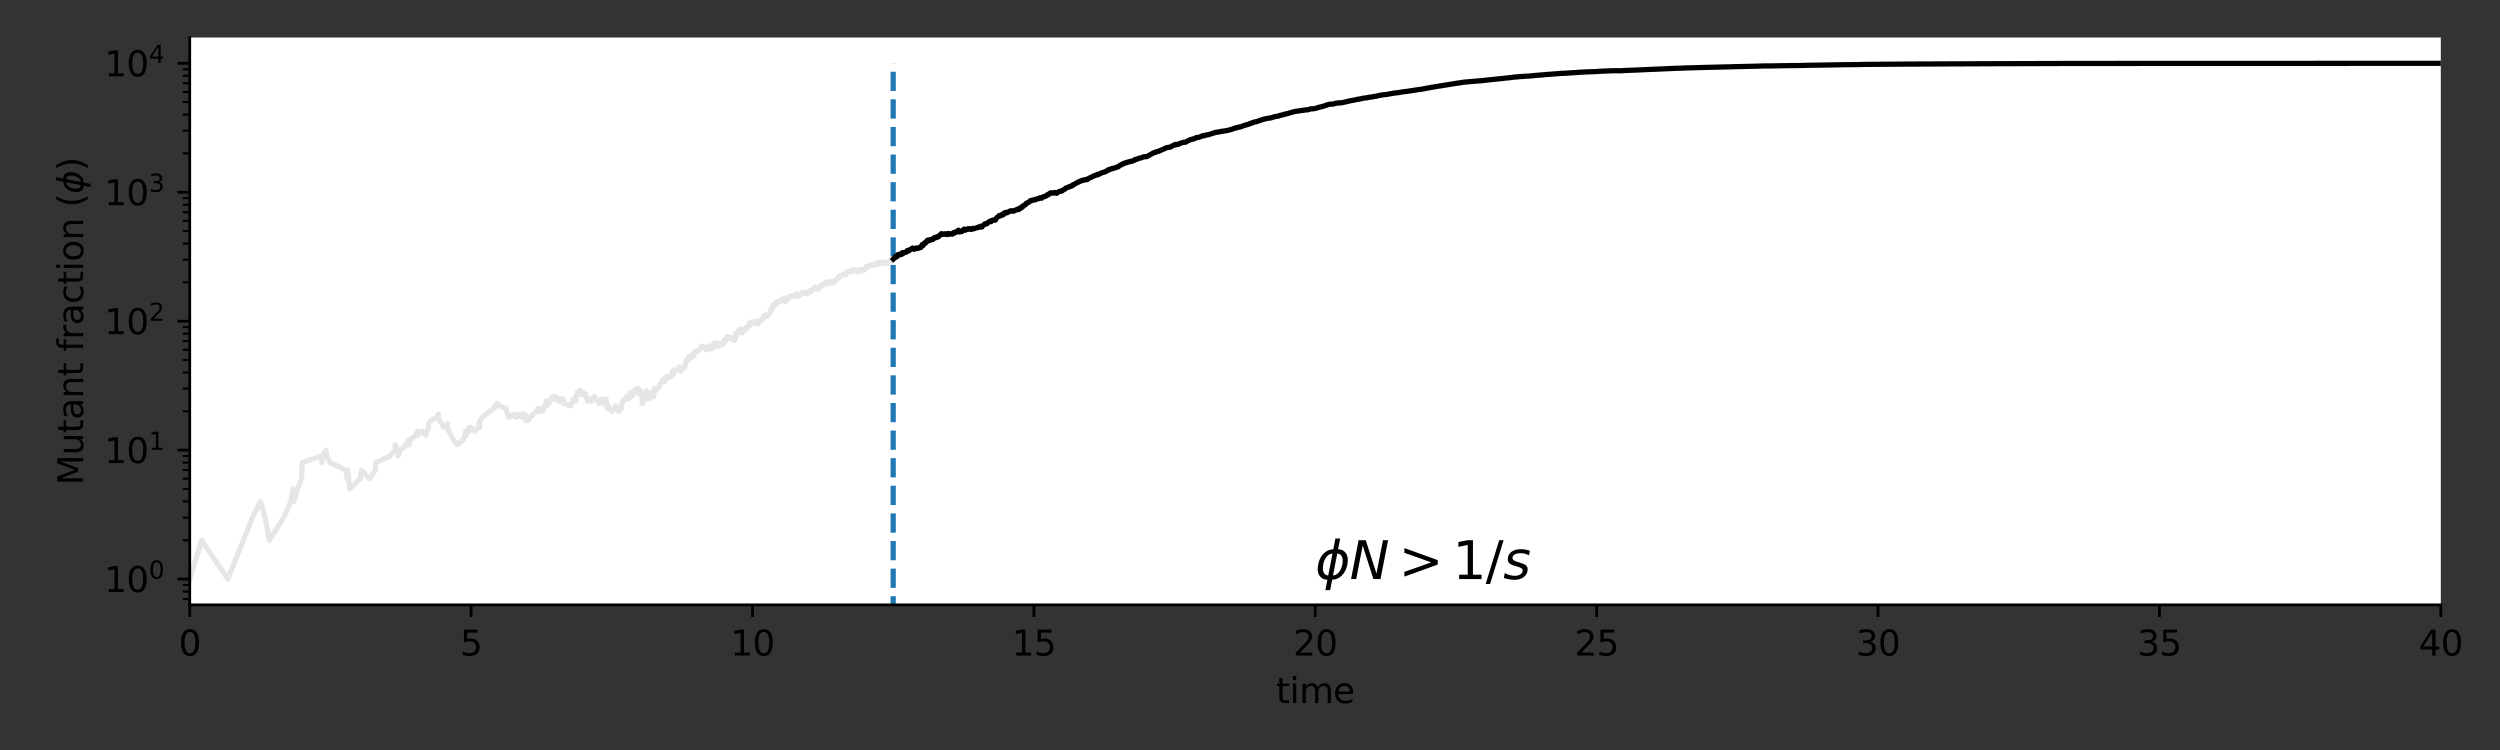 <?xml version="1.0" encoding="utf-8" standalone="no"?>
<!DOCTYPE svg PUBLIC "-//W3C//DTD SVG 1.1//EN"
  "http://www.w3.org/Graphics/SVG/1.1/DTD/svg11.dtd">
<svg height="216pt" version="1.1" viewBox="0 0 720 216" width="720pt" xmlns="http://www.w3.org/2000/svg" xmlns:xlink="http://www.w3.org/1999/xlink">
 <rect x="0" y="0" width="720" height="216" fill="#333333" stroke="none"/>
 <defs>
  <style type="text/css">*{stroke-linecap:butt;stroke-linejoin:round;}</style>
 </defs>
 <g id="figure_1">
  <g id="patch_1">
   <path d="M 0 216 
L 720 216 
L 720 0 
L 0 0 
z
" style="fill:none;"/>
  </g>
  <g id="axes_1">
   <g id="patch_2">
    <path d="M 54.645 174.2 
L 702.95 174.2 
L 702.95 10.8 
L 54.645 10.8 
z
" style="fill:#ffffff;"/>
   </g>
   <g id="matplotlib.axis_1">
    <g id="xtick_1">
     <g id="line2d_1">
      <defs>
       <path d="M 0 0 
L 0 3.5 
" id="mb0179d1e65" style="stroke:#000000;stroke-width:0.8;"/>
      </defs>
      <g>
       <use style="stroke:#000000;stroke-width:0.8;" x="54.645" xlink:href="#mb0179d1e65" y="174.2"/>
      </g>
     </g>
     <g id="text_1">
      <!-- 0 -->
      <g transform="translate(51.464 188.798)scale(0.1 -0.1)">
       <defs>
        <path d="M 2034 4250 
Q 1547 4250 1301 3770 
Q 1056 3291 1056 2328 
Q 1056 1369 1301 889 
Q 1547 409 2034 409 
Q 2525 409 2770 889 
Q 3016 1369 3016 2328 
Q 3016 3291 2770 3770 
Q 2525 4250 2034 4250 
z
M 2034 4750 
Q 2819 4750 3233 4129 
Q 3647 3509 3647 2328 
Q 3647 1150 3233 529 
Q 2819 -91 2034 -91 
Q 1250 -91 836 529 
Q 422 1150 422 2328 
Q 422 3509 836 4129 
Q 1250 4750 2034 4750 
z
" id="DejaVuSans-30" transform="scale(0.016)"/>
       </defs>
       <use xlink:href="#DejaVuSans-30"/>
      </g>
     </g>
    </g>
    <g id="xtick_2">
     <g id="line2d_2">
      <g>
       <use style="stroke:#000000;stroke-width:0.8;" x="135.683" xlink:href="#mb0179d1e65" y="174.2"/>
      </g>
     </g>
     <g id="text_2">
      <!-- 5 -->
      <g transform="translate(132.502 188.798)scale(0.1 -0.1)">
       <defs>
        <path d="M 691 4666 
L 3169 4666 
L 3169 4134 
L 1269 4134 
L 1269 2991 
Q 1406 3038 1543 3061 
Q 1681 3084 1819 3084 
Q 2600 3084 3056 2656 
Q 3513 2228 3513 1497 
Q 3513 744 3044 326 
Q 2575 -91 1722 -91 
Q 1428 -91 1123 -41 
Q 819 9 494 109 
L 494 744 
Q 775 591 1075 516 
Q 1375 441 1709 441 
Q 2250 441 2565 725 
Q 2881 1009 2881 1497 
Q 2881 1984 2565 2268 
Q 2250 2553 1709 2553 
Q 1456 2553 1204 2497 
Q 953 2441 691 2322 
L 691 4666 
z
" id="DejaVuSans-35" transform="scale(0.016)"/>
       </defs>
       <use xlink:href="#DejaVuSans-35"/>
      </g>
     </g>
    </g>
    <g id="xtick_3">
     <g id="line2d_3">
      <g>
       <use style="stroke:#000000;stroke-width:0.8;" x="216.721" xlink:href="#mb0179d1e65" y="174.2"/>
      </g>
     </g>
     <g id="text_3">
      <!-- 10 -->
      <g transform="translate(210.359 188.798)scale(0.1 -0.1)">
       <defs>
        <path d="M 794 531 
L 1825 531 
L 1825 4091 
L 703 3866 
L 703 4441 
L 1819 4666 
L 2450 4666 
L 2450 531 
L 3481 531 
L 3481 0 
L 794 0 
L 794 531 
z
" id="DejaVuSans-31" transform="scale(0.016)"/>
       </defs>
       <use xlink:href="#DejaVuSans-31"/>
       <use x="63.623" xlink:href="#DejaVuSans-30"/>
      </g>
     </g>
    </g>
    <g id="xtick_4">
     <g id="line2d_4">
      <g>
       <use style="stroke:#000000;stroke-width:0.8;" x="297.76" xlink:href="#mb0179d1e65" y="174.2"/>
      </g>
     </g>
     <g id="text_4">
      <!-- 15 -->
      <g transform="translate(291.397 188.798)scale(0.1 -0.1)">
       <use xlink:href="#DejaVuSans-31"/>
       <use x="63.623" xlink:href="#DejaVuSans-35"/>
      </g>
     </g>
    </g>
    <g id="xtick_5">
     <g id="line2d_5">
      <g>
       <use style="stroke:#000000;stroke-width:0.8;" x="378.798" xlink:href="#mb0179d1e65" y="174.2"/>
      </g>
     </g>
     <g id="text_5">
      <!-- 20 -->
      <g transform="translate(372.435 188.798)scale(0.1 -0.1)">
       <defs>
        <path d="M 1228 531 
L 3431 531 
L 3431 0 
L 469 0 
L 469 531 
Q 828 903 1448 1529 
Q 2069 2156 2228 2338 
Q 2531 2678 2651 2914 
Q 2772 3150 2772 3378 
Q 2772 3750 2511 3984 
Q 2250 4219 1831 4219 
Q 1534 4219 1204 4116 
Q 875 4013 500 3803 
L 500 4441 
Q 881 4594 1212 4672 
Q 1544 4750 1819 4750 
Q 2544 4750 2975 4387 
Q 3406 4025 3406 3419 
Q 3406 3131 3298 2873 
Q 3191 2616 2906 2266 
Q 2828 2175 2409 1742 
Q 1991 1309 1228 531 
z
" id="DejaVuSans-32" transform="scale(0.016)"/>
       </defs>
       <use xlink:href="#DejaVuSans-32"/>
       <use x="63.623" xlink:href="#DejaVuSans-30"/>
      </g>
     </g>
    </g>
    <g id="xtick_6">
     <g id="line2d_6">
      <g>
       <use style="stroke:#000000;stroke-width:0.8;" x="459.836" xlink:href="#mb0179d1e65" y="174.2"/>
      </g>
     </g>
     <g id="text_6">
      <!-- 25 -->
      <g transform="translate(453.473 188.798)scale(0.1 -0.1)">
       <use xlink:href="#DejaVuSans-32"/>
       <use x="63.623" xlink:href="#DejaVuSans-35"/>
      </g>
     </g>
    </g>
    <g id="xtick_7">
     <g id="line2d_7">
      <g>
       <use style="stroke:#000000;stroke-width:0.8;" x="540.874" xlink:href="#mb0179d1e65" y="174.2"/>
      </g>
     </g>
     <g id="text_7">
      <!-- 30 -->
      <g transform="translate(534.511 188.798)scale(0.1 -0.1)">
       <defs>
        <path d="M 2597 2516 
Q 3050 2419 3304 2112 
Q 3559 1806 3559 1356 
Q 3559 666 3084 287 
Q 2609 -91 1734 -91 
Q 1441 -91 1130 -33 
Q 819 25 488 141 
L 488 750 
Q 750 597 1062 519 
Q 1375 441 1716 441 
Q 2309 441 2620 675 
Q 2931 909 2931 1356 
Q 2931 1769 2642 2001 
Q 2353 2234 1838 2234 
L 1294 2234 
L 1294 2753 
L 1863 2753 
Q 2328 2753 2575 2939 
Q 2822 3125 2822 3475 
Q 2822 3834 2567 4026 
Q 2313 4219 1838 4219 
Q 1578 4219 1281 4162 
Q 984 4106 628 3988 
L 628 4550 
Q 988 4650 1302 4700 
Q 1616 4750 1894 4750 
Q 2613 4750 3031 4423 
Q 3450 4097 3450 3541 
Q 3450 3153 3228 2886 
Q 3006 2619 2597 2516 
z
" id="DejaVuSans-33" transform="scale(0.016)"/>
       </defs>
       <use xlink:href="#DejaVuSans-33"/>
       <use x="63.623" xlink:href="#DejaVuSans-30"/>
      </g>
     </g>
    </g>
    <g id="xtick_8">
     <g id="line2d_8">
      <g>
       <use style="stroke:#000000;stroke-width:0.8;" x="621.912" xlink:href="#mb0179d1e65" y="174.2"/>
      </g>
     </g>
     <g id="text_8">
      <!-- 35 -->
      <g transform="translate(615.549 188.798)scale(0.1 -0.1)">
       <use xlink:href="#DejaVuSans-33"/>
       <use x="63.623" xlink:href="#DejaVuSans-35"/>
      </g>
     </g>
    </g>
    <g id="xtick_9">
     <g id="line2d_9">
      <g>
       <use style="stroke:#000000;stroke-width:0.8;" x="702.95" xlink:href="#mb0179d1e65" y="174.2"/>
      </g>
     </g>
     <g id="text_9">
      <!-- 40 -->
      <g transform="translate(696.587 188.798)scale(0.1 -0.1)">
       <defs>
        <path d="M 2419 4116 
L 825 1625 
L 2419 1625 
L 2419 4116 
z
M 2253 4666 
L 3047 4666 
L 3047 1625 
L 3713 1625 
L 3713 1100 
L 3047 1100 
L 3047 0 
L 2419 0 
L 2419 1100 
L 313 1100 
L 313 1709 
L 2253 4666 
z
" id="DejaVuSans-34" transform="scale(0.016)"/>
       </defs>
       <use xlink:href="#DejaVuSans-34"/>
       <use x="63.623" xlink:href="#DejaVuSans-30"/>
      </g>
     </g>
    </g>
    <g id="text_10">
     <!-- time -->
     <g transform="translate(367.502 202.477)scale(0.1 -0.1)">
      <defs>
       <path d="M 1172 4494 
L 1172 3500 
L 2356 3500 
L 2356 3053 
L 1172 3053 
L 1172 1153 
Q 1172 725 1289 603 
Q 1406 481 1766 481 
L 2356 481 
L 2356 0 
L 1766 0 
Q 1100 0 847 248 
Q 594 497 594 1153 
L 594 3053 
L 172 3053 
L 172 3500 
L 594 3500 
L 594 4494 
L 1172 4494 
z
" id="DejaVuSans-74" transform="scale(0.016)"/>
       <path d="M 603 3500 
L 1178 3500 
L 1178 0 
L 603 0 
L 603 3500 
z
M 603 4863 
L 1178 4863 
L 1178 4134 
L 603 4134 
L 603 4863 
z
" id="DejaVuSans-69" transform="scale(0.016)"/>
       <path d="M 3328 2828 
Q 3544 3216 3844 3400 
Q 4144 3584 4550 3584 
Q 5097 3584 5394 3201 
Q 5691 2819 5691 2113 
L 5691 0 
L 5113 0 
L 5113 2094 
Q 5113 2597 4934 2840 
Q 4756 3084 4391 3084 
Q 3944 3084 3684 2787 
Q 3425 2491 3425 1978 
L 3425 0 
L 2847 0 
L 2847 2094 
Q 2847 2600 2669 2842 
Q 2491 3084 2119 3084 
Q 1678 3084 1418 2786 
Q 1159 2488 1159 1978 
L 1159 0 
L 581 0 
L 581 3500 
L 1159 3500 
L 1159 2956 
Q 1356 3278 1631 3431 
Q 1906 3584 2284 3584 
Q 2666 3584 2933 3390 
Q 3200 3197 3328 2828 
z
" id="DejaVuSans-6d" transform="scale(0.016)"/>
       <path d="M 3597 1894 
L 3597 1613 
L 953 1613 
Q 991 1019 1311 708 
Q 1631 397 2203 397 
Q 2534 397 2845 478 
Q 3156 559 3463 722 
L 3463 178 
Q 3153 47 2828 -22 
Q 2503 -91 2169 -91 
Q 1331 -91 842 396 
Q 353 884 353 1716 
Q 353 2575 817 3079 
Q 1281 3584 2069 3584 
Q 2775 3584 3186 3129 
Q 3597 2675 3597 1894 
z
M 3022 2063 
Q 3016 2534 2758 2815 
Q 2500 3097 2075 3097 
Q 1594 3097 1305 2825 
Q 1016 2553 972 2059 
L 3022 2063 
z
" id="DejaVuSans-65" transform="scale(0.016)"/>
      </defs>
      <use xlink:href="#DejaVuSans-74"/>
      <use x="39.209" xlink:href="#DejaVuSans-69"/>
      <use x="66.992" xlink:href="#DejaVuSans-6d"/>
      <use x="164.404" xlink:href="#DejaVuSans-65"/>
     </g>
    </g>
   </g>
   <g id="matplotlib.axis_2">
    <g id="ytick_1">
     <g id="line2d_10">
      <defs>
       <path d="M 0 0 
L -3.5 0 
" id="m421774987c" style="stroke:#000000;stroke-width:0.8;"/>
      </defs>
      <g>
       <use style="stroke:#000000;stroke-width:0.8;" x="54.645" xlink:href="#m421774987c" y="166.773"/>
      </g>
     </g>
     <g id="text_11">
      <!-- $\mathdefault{10^{0}}$ -->
      <g transform="translate(30.045 170.572)scale(0.1 -0.1)">
       <use transform="translate(0 0.766)" xlink:href="#DejaVuSans-31"/>
       <use transform="translate(63.623 0.766)" xlink:href="#DejaVuSans-30"/>
       <use transform="translate(128.203 39.047)scale(0.7)" xlink:href="#DejaVuSans-30"/>
      </g>
     </g>
    </g>
    <g id="ytick_2">
     <g id="line2d_11">
      <g>
       <use style="stroke:#000000;stroke-width:0.8;" x="54.645" xlink:href="#m421774987c" y="129.636"/>
      </g>
     </g>
     <g id="text_12">
      <!-- $\mathdefault{10^{1}}$ -->
      <g transform="translate(30.045 133.436)scale(0.1 -0.1)">
       <use transform="translate(0 0.684)" xlink:href="#DejaVuSans-31"/>
       <use transform="translate(63.623 0.684)" xlink:href="#DejaVuSans-30"/>
       <use transform="translate(128.203 38.966)scale(0.7)" xlink:href="#DejaVuSans-31"/>
      </g>
     </g>
    </g>
    <g id="ytick_3">
     <g id="line2d_12">
      <g>
       <use style="stroke:#000000;stroke-width:0.8;" x="54.645" xlink:href="#m421774987c" y="92.5"/>
      </g>
     </g>
     <g id="text_13">
      <!-- $\mathdefault{10^{2}}$ -->
      <g transform="translate(30.045 96.299)scale(0.1 -0.1)">
       <use transform="translate(0 0.766)" xlink:href="#DejaVuSans-31"/>
       <use transform="translate(63.623 0.766)" xlink:href="#DejaVuSans-30"/>
       <use transform="translate(128.203 39.047)scale(0.7)" xlink:href="#DejaVuSans-32"/>
      </g>
     </g>
    </g>
    <g id="ytick_4">
     <g id="line2d_13">
      <g>
       <use style="stroke:#000000;stroke-width:0.8;" x="54.645" xlink:href="#m421774987c" y="55.364"/>
      </g>
     </g>
     <g id="text_14">
      <!-- $\mathdefault{10^{3}}$ -->
      <g transform="translate(30.045 59.163)scale(0.1 -0.1)">
       <use transform="translate(0 0.766)" xlink:href="#DejaVuSans-31"/>
       <use transform="translate(63.623 0.766)" xlink:href="#DejaVuSans-30"/>
       <use transform="translate(128.203 39.047)scale(0.7)" xlink:href="#DejaVuSans-33"/>
      </g>
     </g>
    </g>
    <g id="ytick_5">
     <g id="line2d_14">
      <g>
       <use style="stroke:#000000;stroke-width:0.8;" x="54.645" xlink:href="#m421774987c" y="18.227"/>
      </g>
     </g>
     <g id="text_15">
      <!-- $\mathdefault{10^{4}}$ -->
      <g transform="translate(30.045 22.026)scale(0.1 -0.1)">
       <use transform="translate(0 0.684)" xlink:href="#DejaVuSans-31"/>
       <use transform="translate(63.623 0.684)" xlink:href="#DejaVuSans-30"/>
       <use transform="translate(128.203 38.966)scale(0.7)" xlink:href="#DejaVuSans-34"/>
      </g>
     </g>
    </g>
    <g id="ytick_6">
     <g id="line2d_15">
      <defs>
       <path d="M 0 0 
L -2 0 
" id="m1399751ca8" style="stroke:#000000;stroke-width:0.6;"/>
      </defs>
      <g>
       <use style="stroke:#000000;stroke-width:0.6;" x="54.645" xlink:href="#m1399751ca8" y="172.525"/>
      </g>
     </g>
    </g>
    <g id="ytick_7">
     <g id="line2d_16">
      <g>
       <use style="stroke:#000000;stroke-width:0.6;" x="54.645" xlink:href="#m1399751ca8" y="170.372"/>
      </g>
     </g>
    </g>
    <g id="ytick_8">
     <g id="line2d_17">
      <g>
       <use style="stroke:#000000;stroke-width:0.6;" x="54.645" xlink:href="#m1399751ca8" y="168.472"/>
      </g>
     </g>
    </g>
    <g id="ytick_9">
     <g id="line2d_18">
      <g>
       <use style="stroke:#000000;stroke-width:0.6;" x="54.645" xlink:href="#m1399751ca8" y="155.594"/>
      </g>
     </g>
    </g>
    <g id="ytick_10">
     <g id="line2d_19">
      <g>
       <use style="stroke:#000000;stroke-width:0.6;" x="54.645" xlink:href="#m1399751ca8" y="149.054"/>
      </g>
     </g>
    </g>
    <g id="ytick_11">
     <g id="line2d_20">
      <g>
       <use style="stroke:#000000;stroke-width:0.6;" x="54.645" xlink:href="#m1399751ca8" y="144.414"/>
      </g>
     </g>
    </g>
    <g id="ytick_12">
     <g id="line2d_21">
      <g>
       <use style="stroke:#000000;stroke-width:0.6;" x="54.645" xlink:href="#m1399751ca8" y="140.816"/>
      </g>
     </g>
    </g>
    <g id="ytick_13">
     <g id="line2d_22">
      <g>
       <use style="stroke:#000000;stroke-width:0.6;" x="54.645" xlink:href="#m1399751ca8" y="137.875"/>
      </g>
     </g>
    </g>
    <g id="ytick_14">
     <g id="line2d_23">
      <g>
       <use style="stroke:#000000;stroke-width:0.6;" x="54.645" xlink:href="#m1399751ca8" y="135.389"/>
      </g>
     </g>
    </g>
    <g id="ytick_15">
     <g id="line2d_24">
      <g>
       <use style="stroke:#000000;stroke-width:0.6;" x="54.645" xlink:href="#m1399751ca8" y="133.235"/>
      </g>
     </g>
    </g>
    <g id="ytick_16">
     <g id="line2d_25">
      <g>
       <use style="stroke:#000000;stroke-width:0.6;" x="54.645" xlink:href="#m1399751ca8" y="131.336"/>
      </g>
     </g>
    </g>
    <g id="ytick_17">
     <g id="line2d_26">
      <g>
       <use style="stroke:#000000;stroke-width:0.6;" x="54.645" xlink:href="#m1399751ca8" y="118.457"/>
      </g>
     </g>
    </g>
    <g id="ytick_18">
     <g id="line2d_27">
      <g>
       <use style="stroke:#000000;stroke-width:0.6;" x="54.645" xlink:href="#m1399751ca8" y="111.918"/>
      </g>
     </g>
    </g>
    <g id="ytick_19">
     <g id="line2d_28">
      <g>
       <use style="stroke:#000000;stroke-width:0.6;" x="54.645" xlink:href="#m1399751ca8" y="107.278"/>
      </g>
     </g>
    </g>
    <g id="ytick_20">
     <g id="line2d_29">
      <g>
       <use style="stroke:#000000;stroke-width:0.6;" x="54.645" xlink:href="#m1399751ca8" y="103.679"/>
      </g>
     </g>
    </g>
    <g id="ytick_21">
     <g id="line2d_30">
      <g>
       <use style="stroke:#000000;stroke-width:0.6;" x="54.645" xlink:href="#m1399751ca8" y="100.739"/>
      </g>
     </g>
    </g>
    <g id="ytick_22">
     <g id="line2d_31">
      <g>
       <use style="stroke:#000000;stroke-width:0.6;" x="54.645" xlink:href="#m1399751ca8" y="98.252"/>
      </g>
     </g>
    </g>
    <g id="ytick_23">
     <g id="line2d_32">
      <g>
       <use style="stroke:#000000;stroke-width:0.6;" x="54.645" xlink:href="#m1399751ca8" y="96.099"/>
      </g>
     </g>
    </g>
    <g id="ytick_24">
     <g id="line2d_33">
      <g>
       <use style="stroke:#000000;stroke-width:0.6;" x="54.645" xlink:href="#m1399751ca8" y="94.199"/>
      </g>
     </g>
    </g>
    <g id="ytick_25">
     <g id="line2d_34">
      <g>
       <use style="stroke:#000000;stroke-width:0.6;" x="54.645" xlink:href="#m1399751ca8" y="81.321"/>
      </g>
     </g>
    </g>
    <g id="ytick_26">
     <g id="line2d_35">
      <g>
       <use style="stroke:#000000;stroke-width:0.6;" x="54.645" xlink:href="#m1399751ca8" y="74.781"/>
      </g>
     </g>
    </g>
    <g id="ytick_27">
     <g id="line2d_36">
      <g>
       <use style="stroke:#000000;stroke-width:0.6;" x="54.645" xlink:href="#m1399751ca8" y="70.142"/>
      </g>
     </g>
    </g>
    <g id="ytick_28">
     <g id="line2d_37">
      <g>
       <use style="stroke:#000000;stroke-width:0.6;" x="54.645" xlink:href="#m1399751ca8" y="66.543"/>
      </g>
     </g>
    </g>
    <g id="ytick_29">
     <g id="line2d_38">
      <g>
       <use style="stroke:#000000;stroke-width:0.6;" x="54.645" xlink:href="#m1399751ca8" y="63.602"/>
      </g>
     </g>
    </g>
    <g id="ytick_30">
     <g id="line2d_39">
      <g>
       <use style="stroke:#000000;stroke-width:0.6;" x="54.645" xlink:href="#m1399751ca8" y="61.116"/>
      </g>
     </g>
    </g>
    <g id="ytick_31">
     <g id="line2d_40">
      <g>
       <use style="stroke:#000000;stroke-width:0.6;" x="54.645" xlink:href="#m1399751ca8" y="58.963"/>
      </g>
     </g>
    </g>
    <g id="ytick_32">
     <g id="line2d_41">
      <g>
       <use style="stroke:#000000;stroke-width:0.6;" x="54.645" xlink:href="#m1399751ca8" y="57.063"/>
      </g>
     </g>
    </g>
    <g id="ytick_33">
     <g id="line2d_42">
      <g>
       <use style="stroke:#000000;stroke-width:0.6;" x="54.645" xlink:href="#m1399751ca8" y="44.184"/>
      </g>
     </g>
    </g>
    <g id="ytick_34">
     <g id="line2d_43">
      <g>
       <use style="stroke:#000000;stroke-width:0.6;" x="54.645" xlink:href="#m1399751ca8" y="37.645"/>
      </g>
     </g>
    </g>
    <g id="ytick_35">
     <g id="line2d_44">
      <g>
       <use style="stroke:#000000;stroke-width:0.6;" x="54.645" xlink:href="#m1399751ca8" y="33.005"/>
      </g>
     </g>
    </g>
    <g id="ytick_36">
     <g id="line2d_45">
      <g>
       <use style="stroke:#000000;stroke-width:0.6;" x="54.645" xlink:href="#m1399751ca8" y="29.406"/>
      </g>
     </g>
    </g>
    <g id="ytick_37">
     <g id="line2d_46">
      <g>
       <use style="stroke:#000000;stroke-width:0.6;" x="54.645" xlink:href="#m1399751ca8" y="26.466"/>
      </g>
     </g>
    </g>
    <g id="ytick_38">
     <g id="line2d_47">
      <g>
       <use style="stroke:#000000;stroke-width:0.6;" x="54.645" xlink:href="#m1399751ca8" y="23.98"/>
      </g>
     </g>
    </g>
    <g id="ytick_39">
     <g id="line2d_48">
      <g>
       <use style="stroke:#000000;stroke-width:0.6;" x="54.645" xlink:href="#m1399751ca8" y="21.826"/>
      </g>
     </g>
    </g>
    <g id="ytick_40">
     <g id="line2d_49">
      <g>
       <use style="stroke:#000000;stroke-width:0.6;" x="54.645" xlink:href="#m1399751ca8" y="19.927"/>
      </g>
     </g>
    </g>
    <g id="text_16">
     <!-- Mutant fraction ($\phi$) -->
     <g transform="translate(23.945 139.75)rotate(-90)scale(0.1 -0.1)">
      <defs>
       <path d="M 628 4666 
L 1569 4666 
L 2759 1491 
L 3956 4666 
L 4897 4666 
L 4897 0 
L 4281 0 
L 4281 4097 
L 3078 897 
L 2444 897 
L 1241 4097 
L 1241 0 
L 628 0 
L 628 4666 
z
" id="DejaVuSans-4d" transform="scale(0.016)"/>
       <path d="M 544 1381 
L 544 3500 
L 1119 3500 
L 1119 1403 
Q 1119 906 1312 657 
Q 1506 409 1894 409 
Q 2359 409 2629 706 
Q 2900 1003 2900 1516 
L 2900 3500 
L 3475 3500 
L 3475 0 
L 2900 0 
L 2900 538 
Q 2691 219 2414 64 
Q 2138 -91 1772 -91 
Q 1169 -91 856 284 
Q 544 659 544 1381 
z
M 1991 3584 
L 1991 3584 
z
" id="DejaVuSans-75" transform="scale(0.016)"/>
       <path d="M 2194 1759 
Q 1497 1759 1228 1600 
Q 959 1441 959 1056 
Q 959 750 1161 570 
Q 1363 391 1709 391 
Q 2188 391 2477 730 
Q 2766 1069 2766 1631 
L 2766 1759 
L 2194 1759 
z
M 3341 1997 
L 3341 0 
L 2766 0 
L 2766 531 
Q 2569 213 2275 61 
Q 1981 -91 1556 -91 
Q 1019 -91 701 211 
Q 384 513 384 1019 
Q 384 1609 779 1909 
Q 1175 2209 1959 2209 
L 2766 2209 
L 2766 2266 
Q 2766 2663 2505 2880 
Q 2244 3097 1772 3097 
Q 1472 3097 1187 3025 
Q 903 2953 641 2809 
L 641 3341 
Q 956 3463 1253 3523 
Q 1550 3584 1831 3584 
Q 2591 3584 2966 3190 
Q 3341 2797 3341 1997 
z
" id="DejaVuSans-61" transform="scale(0.016)"/>
       <path d="M 3513 2113 
L 3513 0 
L 2938 0 
L 2938 2094 
Q 2938 2591 2744 2837 
Q 2550 3084 2163 3084 
Q 1697 3084 1428 2787 
Q 1159 2491 1159 1978 
L 1159 0 
L 581 0 
L 581 3500 
L 1159 3500 
L 1159 2956 
Q 1366 3272 1645 3428 
Q 1925 3584 2291 3584 
Q 2894 3584 3203 3211 
Q 3513 2838 3513 2113 
z
" id="DejaVuSans-6e" transform="scale(0.016)"/>
       <path id="DejaVuSans-20" transform="scale(0.016)"/>
       <path d="M 2375 4863 
L 2375 4384 
L 1825 4384 
Q 1516 4384 1395 4259 
Q 1275 4134 1275 3809 
L 1275 3500 
L 2222 3500 
L 2222 3053 
L 1275 3053 
L 1275 0 
L 697 0 
L 697 3053 
L 147 3053 
L 147 3500 
L 697 3500 
L 697 3744 
Q 697 4328 969 4595 
Q 1241 4863 1831 4863 
L 2375 4863 
z
" id="DejaVuSans-66" transform="scale(0.016)"/>
       <path d="M 2631 2963 
Q 2534 3019 2420 3045 
Q 2306 3072 2169 3072 
Q 1681 3072 1420 2755 
Q 1159 2438 1159 1844 
L 1159 0 
L 581 0 
L 581 3500 
L 1159 3500 
L 1159 2956 
Q 1341 3275 1631 3429 
Q 1922 3584 2338 3584 
Q 2397 3584 2469 3576 
Q 2541 3569 2628 3553 
L 2631 2963 
z
" id="DejaVuSans-72" transform="scale(0.016)"/>
       <path d="M 3122 3366 
L 3122 2828 
Q 2878 2963 2633 3030 
Q 2388 3097 2138 3097 
Q 1578 3097 1268 2742 
Q 959 2388 959 1747 
Q 959 1106 1268 751 
Q 1578 397 2138 397 
Q 2388 397 2633 464 
Q 2878 531 3122 666 
L 3122 134 
Q 2881 22 2623 -34 
Q 2366 -91 2075 -91 
Q 1284 -91 818 406 
Q 353 903 353 1747 
Q 353 2603 823 3093 
Q 1294 3584 2113 3584 
Q 2378 3584 2631 3529 
Q 2884 3475 3122 3366 
z
" id="DejaVuSans-63" transform="scale(0.016)"/>
       <path d="M 1959 3097 
Q 1497 3097 1228 2736 
Q 959 2375 959 1747 
Q 959 1119 1226 758 
Q 1494 397 1959 397 
Q 2419 397 2687 759 
Q 2956 1122 2956 1747 
Q 2956 2369 2687 2733 
Q 2419 3097 1959 3097 
z
M 1959 3584 
Q 2709 3584 3137 3096 
Q 3566 2609 3566 1747 
Q 3566 888 3137 398 
Q 2709 -91 1959 -91 
Q 1206 -91 779 398 
Q 353 888 353 1747 
Q 353 2609 779 3096 
Q 1206 3584 1959 3584 
z
" id="DejaVuSans-6f" transform="scale(0.016)"/>
       <path d="M 1984 4856 
Q 1566 4138 1362 3434 
Q 1159 2731 1159 2009 
Q 1159 1288 1364 580 
Q 1569 -128 1984 -844 
L 1484 -844 
Q 1016 -109 783 600 
Q 550 1309 550 2009 
Q 550 2706 781 3412 
Q 1013 4119 1484 4856 
L 1984 4856 
z
" id="DejaVuSans-28" transform="scale(0.016)"/>
       <path d="M 2991 4863 
L 2738 3572 
Q 3363 3572 3684 3094 
Q 4016 2606 3850 1747 
Q 3681 888 3159 400 
Q 2653 -78 2028 -78 
L 1784 -1331 
L 1213 -1331 
L 1456 -78 
Q 834 -78 509 400 
Q 178 888 347 1747 
Q 513 2606 1034 3094 
Q 1544 3572 2166 3572 
L 2419 4863 
L 2991 4863 
z
M 2128 434 
Q 2481 434 2784 756 
Q 3116 1116 3244 1747 
Q 3369 2372 3169 2738 
Q 2991 3059 2638 3059 
L 2128 434 
z
M 1556 434 
L 2066 3059 
Q 1716 3059 1413 2738 
Q 1072 2372 953 1747 
Q 834 1116 1028 756 
Q 1203 434 1556 434 
z
" id="DejaVuSans-Oblique-3d5" transform="scale(0.016)"/>
       <path d="M 513 4856 
L 1013 4856 
Q 1481 4119 1714 3412 
Q 1947 2706 1947 2009 
Q 1947 1309 1714 600 
Q 1481 -109 1013 -844 
L 513 -844 
Q 928 -128 1133 580 
Q 1338 1288 1338 2009 
Q 1338 2731 1133 3434 
Q 928 4138 513 4856 
z
" id="DejaVuSans-29" transform="scale(0.016)"/>
      </defs>
      <use transform="translate(0 0.016)" xlink:href="#DejaVuSans-4d"/>
      <use transform="translate(86.279 0.016)" xlink:href="#DejaVuSans-75"/>
      <use transform="translate(149.658 0.016)" xlink:href="#DejaVuSans-74"/>
      <use transform="translate(188.867 0.016)" xlink:href="#DejaVuSans-61"/>
      <use transform="translate(250.146 0.016)" xlink:href="#DejaVuSans-6e"/>
      <use transform="translate(313.525 0.016)" xlink:href="#DejaVuSans-74"/>
      <use transform="translate(352.734 0.016)" xlink:href="#DejaVuSans-20"/>
      <use transform="translate(384.521 0.016)" xlink:href="#DejaVuSans-66"/>
      <use transform="translate(419.727 0.016)" xlink:href="#DejaVuSans-72"/>
      <use transform="translate(460.84 0.016)" xlink:href="#DejaVuSans-61"/>
      <use transform="translate(522.119 0.016)" xlink:href="#DejaVuSans-63"/>
      <use transform="translate(577.1 0.016)" xlink:href="#DejaVuSans-74"/>
      <use transform="translate(616.309 0.016)" xlink:href="#DejaVuSans-69"/>
      <use transform="translate(644.092 0.016)" xlink:href="#DejaVuSans-6f"/>
      <use transform="translate(705.273 0.016)" xlink:href="#DejaVuSans-6e"/>
      <use transform="translate(768.652 0.016)" xlink:href="#DejaVuSans-20"/>
      <use transform="translate(800.439 0.016)" xlink:href="#DejaVuSans-28"/>
      <use transform="translate(839.453 0.016)" xlink:href="#DejaVuSans-Oblique-3d5"/>
      <use transform="translate(905.42 0.016)" xlink:href="#DejaVuSans-29"/>
     </g>
    </g>
   </g>
   <g id="LineCollection_1">
    <path clip-path="url(#p9b9f422c8a)" d="M 257.24 217 
L 257.24 18.227 
" style="fill:none;stroke:#1f77b4;stroke-dasharray:5.55,2.4;stroke-dashoffset:0;stroke-width:1.5;"/>
   </g>
   <g id="line2d_50">
    <path clip-path="url(#p9b9f422c8a)" d="M 54.645 166.773 
L 58.071 155.594 
L 65.614 166.773 
L 72.709 149.054 
L 75.01 144.414 
L 76.361 149.054 
L 77.563 155.594 
L 81.714 149.054 
L 83.767 144.414 
L 84.353 140.816 
L 84.609 144.414 
L 85.681 140.816 
L 86.845 137.875 
L 87.061 133.235 
L 92.594 131.336 
L 92.689 133.235 
L 92.823 131.336 
L 93.884 129.636 
L 94.078 131.336 
L 95.061 133.235 
L 99.6 135.389 
L 99.954 137.875 
L 100.13 135.389 
L 100.733 140.816 
L 103.751 137.875 
L 104.113 135.389 
L 106.377 137.875 
L 108.133 135.389 
L 108.151 133.235 
L 112.244 131.336 
L 113.745 129.636 
L 113.814 128.099 
L 114.502 129.636 
L 114.635 131.336 
L 115.283 129.636 
L 116.959 128.099 
L 117.638 126.696 
L 117.832 128.099 
L 118.11 126.696 
L 119.631 125.405 
L 120.196 124.21 
L 120.225 125.405 
L 121.726 124.21 
L 122.562 125.405 
L 123.434 123.097 
L 123.462 122.056 
L 124.086 121.078 
L 125.884 120.156 
L 126.285 119.284 
L 126.292 120.156 
L 126.519 121.078 
L 127.264 122.056 
L 127.708 123.097 
L 128.894 122.056 
L 128.91 123.097 
L 129.27 124.21 
L 129.956 125.405 
L 130.503 126.696 
L 131.673 128.099 
L 133.464 126.696 
L 133.876 125.405 
L 134.1 124.21 
L 134.272 125.405 
L 134.596 124.21 
L 135.086 123.097 
L 135.148 124.21 
L 135.592 123.097 
L 136.695 124.21 
L 137.84 123.097 
L 137.924 122.056 
L 138.113 123.097 
L 138.234 121.078 
L 138.948 120.156 
L 141.031 118.457 
L 142.353 117.67 
L 142.504 116.92 
L 143.195 116.203 
L 143.67 116.92 
L 145.803 117.67 
L 145.864 118.457 
L 146.526 120.156 
L 148.121 119.284 
L 148.625 120.156 
L 148.661 119.284 
L 148.689 120.156 
L 149.251 119.284 
L 150.079 120.156 
L 150.187 119.284 
L 150.359 120.156 
L 150.498 119.284 
L 150.655 120.156 
L 151.087 119.284 
L 151.13 120.156 
L 151.348 121.078 
L 152.064 120.156 
L 152.108 121.078 
L 152.801 120.156 
L 153.602 119.284 
L 154.586 118.457 
L 154.862 117.67 
L 155.253 118.457 
L 155.546 117.67 
L 156.121 118.457 
L 156.588 117.67 
L 156.738 116.92 
L 157.272 116.203 
L 157.341 115.517 
L 157.43 116.92 
L 157.963 116.203 
L 158.048 115.517 
L 158.097 116.203 
L 158.238 115.517 
L 158.768 114.858 
L 159.121 114.226 
L 159.471 114.858 
L 160.064 114.226 
L 160.135 114.858 
L 161.064 115.517 
L 161.095 114.858 
L 161.194 115.517 
L 161.428 114.858 
L 161.647 115.517 
L 162.063 114.858 
L 162.249 116.203 
L 162.457 115.517 
L 162.477 116.203 
L 164.379 116.92 
L 164.517 116.203 
L 165.073 114.858 
L 165.577 115.517 
L 165.729 114.858 
L 165.803 115.517 
L 165.84 114.858 
L 165.889 114.226 
L 166.177 113.617 
L 166.233 113.031 
L 167.029 112.465 
L 167.378 113.031 
L 167.391 113.617 
L 167.617 113.031 
L 167.804 113.617 
L 167.858 113.031 
L 168.696 113.617 
L 168.712 114.226 
L 169.119 114.858 
L 169.191 115.517 
L 169.41 114.858 
L 169.651 115.517 
L 169.81 114.858 
L 169.946 115.517 
L 170.286 114.858 
L 170.404 115.517 
L 170.611 114.858 
L 171.185 114.226 
L 171.259 114.858 
L 172.454 115.517 
L 172.501 116.203 
L 173.014 115.517 
L 173.107 114.858 
L 173.852 116.203 
L 174.343 115.517 
L 174.519 114.858 
L 174.654 116.203 
L 174.884 117.67 
L 175.196 116.92 
L 175.561 117.67 
L 176.324 118.457 
L 177.027 117.67 
L 177.285 116.92 
L 177.351 117.67 
L 178.19 118.457 
L 178.795 116.92 
L 178.943 117.67 
L 179.072 116.203 
L 179.429 115.517 
L 180.233 114.858 
L 180.351 114.226 
L 180.438 114.858 
L 180.684 114.226 
L 181.075 114.858 
L 181.117 114.226 
L 181.359 113.617 
L 181.438 114.226 
L 181.445 113.617 
L 181.522 113.031 
L 181.617 113.617 
L 181.881 114.226 
L 182.391 113.617 
L 182.711 112.465 
L 183.307 111.918 
L 183.744 112.465 
L 183.751 111.918 
L 183.803 112.465 
L 184.014 113.031 
L 184.114 112.465 
L 184.125 113.031 
L 184.181 113.617 
L 184.183 113.031 
L 184.242 112.465 
L 184.349 113.031 
L 184.457 112.465 
L 184.695 113.031 
L 184.753 113.617 
L 184.928 114.226 
L 184.988 116.203 
L 185.047 115.517 
L 186.138 114.858 
L 186.199 112.465 
L 186.208 113.031 
L 186.49 114.226 
L 187.021 114.858 
L 187.15 113.617 
L 187.764 113.031 
L 188.21 114.226 
L 188.449 111.918 
L 188.917 112.465 
L 189.28 111.918 
L 189.785 111.389 
L 189.86 110.877 
L 189.906 111.389 
L 190.257 110.381 
L 190.656 109.899 
L 190.802 109.432 
L 191.44 108.977 
L 191.529 109.899 
L 191.866 108.535 
L 192.066 108.977 
L 192.852 108.535 
L 193.164 108.105 
L 193.249 108.535 
L 193.508 108.105 
L 193.748 106.88 
L 194.079 107.686 
L 194.245 106.491 
L 194.368 106.88 
L 195.418 106.112 
L 195.516 106.491 
L 195.6 105.741 
L 196.029 106.88 
L 196.192 106.491 
L 196.859 106.112 
L 197.095 105.378 
L 197.176 105.741 
L 197.498 104.338 
L 197.742 103.679 
L 197.884 104.005 
L 197.953 103.679 
L 198.151 103.36 
L 198.208 103.679 
L 198.462 102.739 
L 198.725 103.047 
L 198.97 102.438 
L 199.117 103.047 
L 199.277 102.438 
L 199.285 102.142 
L 199.38 102.438 
L 199.672 102.142 
L 199.897 102.438 
L 200.084 101.285 
L 200.602 101.01 
L 200.649 101.285 
L 201.469 100.739 
L 201.491 100.472 
L 201.812 100.21 
L 201.89 99.952 
L 202.094 99.698 
L 202.166 99.952 
L 202.281 99.698 
L 202.326 99.952 
L 203.075 100.21 
L 203.14 99.952 
L 203.182 100.21 
L 203.414 100.739 
L 203.452 100.472 
L 203.508 100.21 
L 203.698 99.952 
L 203.748 100.739 
L 203.856 100.472 
L 204.165 100.21 
L 204.257 99.698 
L 204.426 99.952 
L 204.636 99.698 
L 204.792 100.21 
L 204.967 100.472 
L 205.162 100.21 
L 205.312 99.698 
L 205.726 98.72 
L 205.78 98.959 
L 205.871 98.72 
L 205.998 99.201 
L 206.192 99.448 
L 206.192 99.698 
L 206.467 99.448 
L 206.568 98.959 
L 206.6 98.72 
L 206.629 98.959 
L 206.683 99.201 
L 206.953 99.448 
L 206.963 99.698 
L 207.004 99.448 
L 207.1 99.201 
L 207.161 99.448 
L 207.295 98.959 
L 207.306 99.201 
L 207.353 99.448 
L 207.563 98.959 
L 208.193 99.201 
L 208.604 98.024 
L 208.793 97.798 
L 208.888 98.252 
L 208.897 98.024 
L 209.223 97.798 
L 209.386 97.356 
L 209.446 96.926 
L 209.561 97.14 
L 209.866 97.356 
L 210.312 97.14 
L 210.942 97.798 
L 210.96 97.576 
L 211.047 97.798 
L 211.222 98.024 
L 211.247 97.798 
L 211.299 98.024 
L 211.588 97.798 
L 211.61 98.024 
L 211.624 97.576 
L 211.844 96.507 
L 211.868 96.099 
L 211.886 96.302 
L 212.01 96.099 
L 212.039 96.926 
L 212.243 96.507 
L 212.525 95.701 
L 212.653 95.312 
L 212.694 95.121 
L 212.805 95.505 
L 212.982 95.312 
L 213.117 95.505 
L 213.171 95.121 
L 213.322 94.746 
L 213.545 95.121 
L 213.651 95.701 
L 213.812 95.899 
L 214.006 95.505 
L 214.227 95.312 
L 214.291 94.932 
L 214.546 94.746 
L 214.578 94.932 
L 214.62 94.746 
L 214.816 94.379 
L 214.871 94.562 
L 215.039 94.379 
L 215.121 94.562 
L 215.131 94.379 
L 215.197 94.199 
L 215.221 94.379 
L 215.452 93.845 
L 215.589 94.021 
L 215.704 93.498 
L 215.866 92.991 
L 216.092 93.498 
L 216.118 93.327 
L 216.234 92.991 
L 216.373 93.158 
L 216.463 92.991 
L 216.593 93.158 
L 216.724 92.662 
L 216.792 92.826 
L 217.046 92.991 
L 217.091 92.826 
L 217.145 92.991 
L 217.44 92.5 
L 217.448 92.662 
L 217.484 92.826 
L 217.8 93.158 
L 217.827 92.991 
L 217.958 92.662 
L 218.064 92.826 
L 218.083 92.991 
L 218.095 92.826 
L 218.305 93.158 
L 218.349 93.327 
L 218.356 93.158 
L 218.773 92.181 
L 218.784 92.34 
L 219.086 92.181 
L 219.301 92.34 
L 219.364 92.181 
L 219.372 92.34 
L 219.683 91.867 
L 219.851 91.11 
L 220.078 91.409 
L 220.08 91.259 
L 220.217 90.963 
L 220.319 91.11 
L 220.328 90.963 
L 220.439 90.672 
L 220.677 90.817 
L 220.716 90.672 
L 220.727 90.817 
L 221.058 91.11 
L 221.103 90.817 
L 221.16 90.963 
L 221.704 89.968 
L 221.836 89.559 
L 221.896 89.694 
L 222.071 89.161 
L 222.105 89.031 
L 222.201 89.293 
L 222.247 89.161 
L 222.489 88.269 
L 222.653 87.901 
L 222.673 88.022 
L 223.102 87.901 
L 223.123 88.022 
L 223.178 87.78 
L 223.447 87.305 
L 223.49 87.073 
L 223.548 87.305 
L 223.632 87.073 
L 223.773 87.305 
L 223.823 87.189 
L 223.882 86.845 
L 223.901 87.073 
L 224.141 86.845 
L 224.259 87.073 
L 224.43 86.845 
L 224.72 86.507 
L 224.765 86.731 
L 224.818 86.619 
L 225.09 86.286 
L 225.555 86.068 
L 225.568 86.286 
L 225.602 86.068 
L 225.727 86.177 
L 225.736 86.068 
L 225.764 85.747 
L 225.858 85.961 
L 226.07 86.845 
L 226.134 86.731 
L 226.31 86.845 
L 226.316 86.731 
L 226.88 85.961 
L 226.935 86.177 
L 226.977 86.068 
L 227.254 85.536 
L 227.379 85.328 
L 227.396 85.432 
L 227.483 85.536 
L 227.522 85.432 
L 227.561 85.328 
L 227.662 85.432 
L 227.925 85.123 
L 228.094 85.328 
L 228.099 85.225 
L 228.132 85.123 
L 228.469 85.225 
L 228.664 85.123 
L 228.744 85.225 
L 228.794 85.123 
L 229.168 84.62 
L 229.557 85.225 
L 229.652 85.123 
L 229.674 85.225 
L 229.728 85.432 
L 229.733 85.328 
L 230.091 84.819 
L 230.123 84.92 
L 230.215 85.123 
L 230.221 85.225 
L 230.28 84.819 
L 230.437 84.62 
L 230.447 84.719 
L 230.646 84.521 
L 230.74 84.62 
L 230.76 84.521 
L 230.795 84.326 
L 230.862 84.521 
L 231.101 84.62 
L 231.274 84.423 
L 231.353 84.326 
L 231.376 84.423 
L 231.521 84.229 
L 231.759 84.423 
L 231.801 84.326 
L 231.998 84.521 
L 232.063 84.423 
L 232.186 84.521 
L 232.187 84.423 
L 232.201 84.326 
L 232.258 84.521 
L 232.266 84.423 
L 232.412 84.62 
L 232.512 84.521 
L 232.56 84.229 
L 232.566 84.326 
L 232.827 84.133 
L 232.939 84.326 
L 233.004 84.229 
L 233.015 83.847 
L 233.059 83.942 
L 233.135 84.037 
L 233.255 83.942 
L 233.391 84.037 
L 233.631 83.567 
L 233.642 83.66 
L 233.704 83.942 
L 233.8 83.66 
L 233.872 83.567 
L 233.922 83.66 
L 233.952 83.567 
L 234.374 83.02 
L 234.486 82.842 
L 234.529 82.931 
L 234.618 82.842 
L 234.622 82.931 
L 234.632 83.02 
L 234.704 82.666 
L 234.799 83.11 
L 234.822 82.931 
L 234.938 83.11 
L 234.971 83.02 
L 234.98 82.931 
L 235.046 83.11 
L 235.064 83.02 
L 235.164 83.2 
L 235.178 83.11 
L 235.204 83.02 
L 235.238 83.11 
L 235.467 83.02 
L 235.483 83.11 
L 235.624 83.383 
L 235.646 83.291 
L 235.71 82.931 
L 235.768 83.02 
L 235.88 82.842 
L 235.908 82.666 
L 235.981 82.754 
L 236.096 82.491 
L 236.482 82.063 
L 236.49 82.148 
L 236.526 82.319 
L 236.775 82.405 
L 236.952 81.895 
L 237.549 81.483 
L 237.809 81.647 
L 237.813 81.565 
L 237.887 81.24 
L 237.901 81.402 
L 238.052 81.565 
L 238.222 81.729 
L 238.26 81.647 
L 238.363 81.402 
L 238.441 81.483 
L 238.496 81.402 
L 238.502 81.321 
L 238.588 81.402 
L 238.626 81.16 
L 238.701 81.321 
L 238.917 81.24 
L 238.938 81.321 
L 238.957 81.16 
L 238.992 81.081 
L 239.015 81.24 
L 239.089 81.483 
L 239.152 81.321 
L 239.191 81.16 
L 239.244 81.24 
L 239.472 81.483 
L 239.509 81.321 
L 239.636 81.24 
L 239.806 81.321 
L 239.844 81.24 
L 239.91 81.321 
L 240.007 81.483 
L 240.058 81.402 
L 240.171 81.24 
L 240.575 80.688 
L 240.597 80.766 
L 241.195 80.23 
L 241.237 80.305 
L 241.289 80.154 
L 241.363 80.23 
L 241.394 80.154 
L 241.449 79.931 
L 241.541 79.711 
L 241.549 79.638 
L 241.886 79.638 
L 242.041 79.421 
L 242.182 79.493 
L 242.216 79.421 
L 242.619 79.067 
L 242.651 79.208 
L 242.711 79.067 
L 242.773 78.927 
L 243.104 79.067 
L 243.166 78.997 
L 243.441 79.208 
L 243.446 79.137 
L 243.592 78.927 
L 243.776 78.515 
L 243.876 78.38 
L 243.843 78.583 
L 243.905 78.448 
L 244.19 78.114 
L 244.522 78.313 
L 244.902 78.114 
L 244.927 78.313 
L 244.985 78.246 
L 245.083 78.313 
L 245.108 78.246 
L 245.204 77.851 
L 245.262 77.917 
L 245.307 77.851 
L 245.367 77.787 
L 245.401 77.917 
L 245.494 78.048 
L 245.533 77.982 
L 245.607 77.787 
L 245.642 77.917 
L 245.682 77.982 
L 245.888 77.787 
L 245.908 77.658 
L 245.974 77.917 
L 246.085 77.722 
L 246.104 77.787 
L 246.209 77.917 
L 246.217 77.851 
L 246.251 77.787 
L 246.277 77.917 
L 246.281 77.851 
L 246.362 78.048 
L 246.408 77.982 
L 246.436 78.114 
L 246.503 78.048 
L 246.523 78.114 
L 246.581 78.048 
L 246.665 78.313 
L 246.965 78.18 
L 246.969 78.246 
L 247.002 78.048 
L 247.039 78.048 
L 247.104 77.917 
L 247.161 77.982 
L 247.299 78.114 
L 247.338 78.048 
L 247.459 77.593 
L 247.484 77.722 
L 247.551 77.917 
L 247.746 78.048 
L 247.772 77.982 
L 247.83 77.917 
L 247.845 77.982 
L 247.874 78.048 
L 247.927 77.917 
L 248.108 77.658 
L 248.276 77.851 
L 248.317 77.917 
L 248.341 77.851 
L 248.503 77.658 
L 248.545 77.722 
L 248.561 77.851 
L 248.637 77.658 
L 248.753 77.53 
L 248.884 77.658 
L 248.935 77.53 
L 249.001 77.658 
L 249.048 77.403 
L 249.093 77.53 
L 249.293 77.277 
L 249.452 76.843 
L 249.496 76.904 
L 249.573 76.843 
L 249.601 76.721 
L 249.67 76.782 
L 249.705 76.721 
L 249.757 76.782 
L 249.907 76.782 
L 249.912 76.843 
L 249.997 76.661 
L 250.027 76.721 
L 250.06 76.601 
L 250.152 76.541 
L 250.249 76.721 
L 250.284 76.601 
L 250.416 76.421 
L 250.44 76.481 
L 250.616 76.481 
L 250.636 76.362 
L 250.666 76.421 
L 250.915 76.244 
L 250.932 76.362 
L 250.943 76.421 
L 250.98 76.244 
L 251.017 76.244 
L 251.349 76.481 
L 251.37 76.421 
L 251.517 76.244 
L 251.537 76.303 
L 251.561 76.185 
L 251.712 76.126 
L 251.72 76.185 
L 251.761 76.244 
L 251.77 76.068 
L 251.806 76.01 
L 251.798 76.126 
L 251.869 76.126 
L 252.016 76.185 
L 252.074 76.01 
L 252.163 76.068 
L 252.206 76.244 
L 252.261 76.126 
L 252.902 75.552 
L 253.173 76.01 
L 253.195 75.894 
L 253.291 75.722 
L 253.223 75.952 
L 253.302 75.837 
L 253.426 75.779 
L 253.445 75.837 
L 253.519 75.894 
L 253.531 75.837 
L 253.628 75.665 
L 253.676 75.722 
L 253.747 75.837 
L 253.775 75.779 
L 254.011 75.552 
L 254.12 75.837 
L 254.171 75.722 
L 254.327 75.665 
L 254.364 75.722 
L 254.472 75.779 
L 254.605 75.496 
L 254.997 75.779 
L 255.038 75.722 
L 255.146 75.552 
L 255.086 75.779 
L 255.163 75.609 
L 255.35 75.722 
L 255.369 75.609 
L 255.37 75.552 
L 255.423 75.665 
L 255.44 75.609 
L 255.528 75.779 
L 255.537 75.665 
L 255.647 75.496 
L 255.715 75.609 
L 255.851 75.722 
L 256.019 75.44 
L 256.081 75.552 
L 256.127 75.44 
L 256.316 75.162 
L 256.357 75.217 
L 256.394 75.162 
L 256.464 75.273 
L 256.577 75.107 
L 256.594 75.162 
L 256.691 75.217 
L 256.71 75.053 
L 256.803 75.217 
L 257.138 74.674 
L 257.181 74.728 
L 257.205 74.621 
L 257.34 74.515 
L 257.345 74.568 
L 257.842 73.842 
L 257.889 74.046 
L 257.95 74.149 
L 257.964 74.046 
L 257.999 73.842 
L 258.09 73.995 
L 258.096 74.046 
L 258.15 73.892 
L 258.179 73.892 
L 258.321 73.741 
L 258.405 73.842 
L 258.438 73.69 
L 258.636 73.293 
L 258.749 73.491 
L 258.826 73.441 
L 258.959 73.441 
L 259.072 73.342 
L 259.111 73.392 
L 259.169 73.293 
L 259.213 73.195 
L 259.264 73.293 
L 259.421 73.05 
L 259.475 73.195 
L 259.598 73.293 
L 259.694 73.147 
L 259.765 73.195 
L 259.777 73.098 
L 259.958 72.715 
L 260.007 72.858 
L 260.183 72.954 
L 260.186 72.906 
L 260.884 72.574 
L 260.891 72.621 
L 261.002 72.621 
L 261.126 72.388 
L 261.308 72.158 
L 261.314 72.203 
L 261.347 72.295 
L 261.432 72.203 
L 261.555 72.067 
L 261.486 72.249 
L 261.573 72.112 
L 261.667 72.295 
L 262.006 72.021 
L 262.238 71.796 
L 262.375 71.841 
L 262.376 71.796 
L 262.596 71.574 
L 262.681 71.707 
L 262.689 71.618 
L 262.796 71.443 
L 262.821 71.574 
L 262.879 71.53 
L 262.913 71.618 
L 262.968 71.663 
L 263.016 71.618 
L 263.072 71.486 
L 263.104 71.618 
L 263.232 71.618 
L 263.238 71.663 
L 263.315 71.796 
L 263.967 71.399 
L 263.993 71.443 
L 264.077 71.399 
L 264.134 71.53 
L 264.27 71.574 
L 264.27 71.53 
L 264.452 71.486 
L 264.458 71.53 
L 264.522 71.399 
L 264.523 71.443 
L 264.74 71.312 
L 264.826 71.356 
L 264.805 71.269 
L 264.834 71.312 
L 264.92 71.183 
L 264.947 71.269 
L 265.158 71.312 
L 265.17 71.269 
L 265.357 71.011 
L 265.595 70.426 
L 265.672 70.55 
L 265.835 70.758 
L 265.878 70.633 
L 265.956 70.426 
L 266.147 70.142 
L 266.277 69.941 
L 266.406 70.101 
L 266.411 70.061 
L 267.119 69.164 
L 266.456 70.101 
L 267.17 69.24 
L 267.254 69.278 
L 267.269 69.202 
L 267.28 69.24 
L 267.391 69.355 
L 267.415 69.316 
L 267.54 69.202 
L 267.562 69.24 
L 267.649 69.316 
L 267.669 69.202 
L 267.81 69.013 
L 267.939 69.05 
L 267.94 69.013 
L 268.029 69.126 
L 268.033 69.088 
L 268.419 68.975 
L 268.425 69.013 
L 268.44 68.826 
L 268.496 68.9 
L 268.592 69.013 
L 268.635 68.938 
L 268.934 68.678 
L 268.941 68.715 
L 268.992 68.568 
L 269.013 68.568 
L 269.132 68.422 
L 269.208 68.568 
L 269.26 68.459 
L 269.365 68.386 
L 269.366 68.422 
L 269.455 68.314 
L 269.498 68.386 
L 269.515 68.459 
L 269.597 68.386 
L 269.772 68.314 
L 269.809 68.386 
L 269.878 68.278 
L 269.916 68.314 
L 269.949 68.242 
L 270.177 68.028 
L 270.195 68.064 
L 270.277 68.028 
L 270.308 68.171 
L 270.84 67.575 
L 270.94 67.472 
L 270.897 67.61 
L 270.95 67.506 
L 271.088 67.302 
L 271.125 67.336 
L 271.202 67.438 
L 271.232 67.37 
L 271.269 67.302 
L 271.324 67.37 
L 271.495 67.438 
L 271.499 67.404 
L 271.505 67.37 
L 271.575 67.506 
L 271.592 67.472 
L 271.719 67.438 
L 271.72 67.472 
L 271.828 67.404 
L 271.943 67.404 
L 272.11 67.336 
L 272.138 67.404 
L 272.247 67.506 
L 272.253 67.472 
L 272.424 67.37 
L 272.504 67.438 
L 272.512 67.404 
L 272.59 67.302 
L 272.62 67.404 
L 272.714 67.472 
L 272.74 67.404 
L 272.894 67.575 
L 272.915 67.472 
L 273.199 67.235 
L 273.214 67.302 
L 273.424 67.37 
L 273.51 67.336 
L 273.528 67.404 
L 273.597 67.438 
L 273.617 67.37 
L 273.62 67.404 
L 273.819 67.336 
L 273.943 67.404 
L 273.948 67.37 
L 274.113 67.336 
L 274.25 67.438 
L 274.251 67.404 
L 274.306 67.302 
L 274.345 67.336 
L 274.377 67.404 
L 274.408 67.269 
L 274.522 67.034 
L 274.568 67.101 
L 274.871 66.935 
L 275.04 67.067 
L 274.896 66.902 
L 275.041 67.034 
L 275.18 66.803 
L 275.238 66.902 
L 275.295 66.836 
L 275.48 66.77 
L 275.551 66.803 
L 275.59 66.738 
L 275.779 66.478 
L 275.912 66.511 
L 275.944 66.446 
L 276.047 66.287 
L 276.05 66.35 
L 276.324 66.803 
L 276.337 66.77 
L 276.568 66.575 
L 276.57 66.543 
L 276.652 66.672 
L 276.795 66.672 
L 276.923 66.64 
L 276.955 66.705 
L 277.019 66.607 
L 277.132 66.511 
L 277.057 66.672 
L 277.134 66.543 
L 277.145 66.607 
L 277.209 66.511 
L 277.308 66.478 
L 277.311 66.446 
L 277.416 66.192 
L 277.582 66.223 
L 277.596 66.192 
L 277.698 65.972 
L 278.02 66.129 
L 278.025 66.097 
L 278.092 66.287 
L 278.4 66.035 
L 278.502 66.097 
L 278.531 66.035 
L 278.572 66.066 
L 278.679 65.941 
L 278.68 65.972 
L 278.754 65.879 
L 278.846 65.879 
L 278.85 65.941 
L 278.906 66.035 
L 278.936 65.91 
L 279.217 65.879 
L 279.232 65.91 
L 279.243 65.848 
L 279.395 65.879 
L 279.399 65.91 
L 279.496 66.004 
L 279.518 65.972 
L 279.66 66.066 
L 279.662 66.035 
L 279.672 65.972 
L 279.704 66.097 
L 279.763 66.066 
L 280.207 65.756 
L 280.215 65.787 
L 280.397 65.91 
L 280.401 65.879 
L 280.546 65.787 
L 280.742 65.817 
L 281.66 65.452 
L 281.669 65.482 
L 281.704 65.542 
L 281.756 65.421 
L 281.909 65.331 
L 281.99 65.452 
L 282.386 65.331 
L 282.393 65.361 
L 282.462 65.212 
L 282.482 65.153 
L 282.518 65.272 
L 282.637 65.272 
L 282.684 65.212 
L 282.715 65.302 
L 282.785 65.391 
L 282.828 65.272 
L 283.561 64.515 
L 283.619 64.543 
L 283.633 64.486 
L 283.776 64.486 
L 283.83 64.572 
L 283.866 64.43 
L 283.884 64.486 
L 283.916 64.401 
L 283.981 64.43 
L 284.177 64.401 
L 284.237 64.43 
L 284.27 64.345 
L 284.284 64.401 
L 284.523 64.121 
L 284.923 63.792 
L 285.015 63.819 
L 285.023 63.764 
L 285.324 63.629 
L 285.325 63.656 
L 285.438 63.846 
L 285.475 63.764 
L 285.785 63.415 
L 285.923 63.442 
L 285.924 63.415 
L 286.019 63.362 
L 286.044 63.442 
L 286.078 63.468 
L 286.142 63.415 
L 286.229 63.362 
L 286.16 63.442 
L 286.266 63.389 
L 286.276 63.415 
L 286.33 63.336 
L 286.343 63.362 
L 286.445 63.309 
L 286.465 63.389 
L 286.473 63.415 
L 286.501 63.336 
L 286.558 63.336 
L 286.692 63.362 
L 286.693 63.336 
L 286.993 62.79 
L 287.017 62.815 
L 287.067 62.713 
L 287.181 62.587 
L 287.597 62.311 
L 287.707 62.114 
L 287.711 62.163 
L 287.838 62.262 
L 287.852 62.237 
L 288.033 62.065 
L 288.127 62.163 
L 288.149 62.114 
L 288.302 61.895 
L 288.346 61.919 
L 288.438 62.065 
L 288.469 62.016 
L 288.718 61.703 
L 288.732 61.751 
L 288.804 61.775 
L 288.81 61.703 
L 288.818 61.727 
L 288.969 61.847 
L 289.014 61.751 
L 289.123 61.395 
L 289.222 61.465 
L 289.136 61.372 
L 289.233 61.418 
L 289.594 61.162 
L 289.62 61.209 
L 289.848 61.325 
L 289.861 61.278 
L 290.093 61.232 
L 290.101 61.278 
L 290.178 61.139 
L 290.882 60.774 
L 290.976 60.842 
L 291.002 60.819 
L 291.094 60.707 
L 291.13 60.797 
L 291.25 60.842 
L 291.255 60.819 
L 291.474 60.684 
L 291.479 60.707 
L 291.756 60.797 
L 291.887 60.797 
L 291.932 60.819 
L 291.991 60.752 
L 292.122 60.617 
L 292.146 60.684 
L 292.16 60.707 
L 292.203 60.595 
L 292.217 60.617 
L 292.648 60.439 
L 292.655 60.461 
L 292.666 60.484 
L 292.686 60.417 
L 292.739 60.417 
L 292.844 60.373 
L 292.866 60.417 
L 292.872 60.439 
L 292.93 60.285 
L 293.073 60.285 
L 293.222 60.22 
L 293.372 60.373 
L 293.396 60.242 
L 293.491 60.155 
L 293.504 60.176 
L 293.639 59.939 
L 293.724 60.003 
L 293.803 60.025 
L 293.839 59.982 
L 293.933 60.003 
L 293.953 59.939 
L 294.124 59.832 
L 294.16 59.875 
L 294.22 59.79 
L 294.363 59.454 
L 294.484 59.558 
L 294.496 59.6 
L 294.57 59.454 
L 294.74 59.33 
L 294.743 59.35 
L 294.811 59.165 
L 294.988 59.064 
L 295.003 59.084 
L 295.071 59.125 
L 295.028 59.064 
L 295.113 59.084 
L 295.245 58.963 
L 295.345 58.922 
L 295.504 58.584 
L 295.774 58.466 
L 295.947 58.466 
L 296.166 58.233 
L 296.172 58.253 
L 296.37 58.137 
L 296.394 58.176 
L 296.403 58.195 
L 296.46 58.08 
L 296.479 58.099 
L 296.613 57.985 
L 296.622 58.023 
L 296.696 57.852 
L 296.749 57.777 
L 296.81 57.834 
L 296.912 57.834 
L 296.874 57.796 
L 296.914 57.815 
L 297.031 57.721 
L 297.035 57.74 
L 297.204 57.759 
L 297.355 57.665 
L 297.373 57.703 
L 297.383 57.721 
L 297.436 57.591 
L 297.457 57.628 
L 297.486 57.665 
L 297.536 57.61 
L 297.892 57.554 
L 297.899 57.591 
L 297.953 57.499 
L 298.003 57.536 
L 298.006 57.517 
L 298.048 57.591 
L 298.113 57.536 
L 298.119 57.554 
L 298.179 57.462 
L 298.202 57.462 
L 298.309 57.425 
L 298.349 57.462 
L 298.371 57.334 
L 298.565 57.298 
L 298.756 57.298 
L 298.758 57.279 
L 298.895 57.243 
L 299.184 57.153 
L 299.184 57.171 
L 299.238 57.207 
L 299.259 57.135 
L 299.287 57.153 
L 299.456 56.974 
L 299.459 57.009 
L 299.703 57.045 
L 299.704 57.027 
L 299.748 56.92 
L 299.831 56.991 
L 299.87 56.956 
L 299.903 57.063 
L 299.906 57.081 
L 299.965 57.009 
L 300.011 57.063 
L 300.021 57.081 
L 300.072 56.956 
L 300.168 56.814 
L 300.183 56.832 
L 300.635 56.621 
L 300.776 56.673 
L 300.793 56.638 
L 300.873 56.551 
L 300.907 56.586 
L 300.994 56.586 
L 301.008 56.534 
L 301.098 56.413 
L 301.173 56.499 
L 301.174 56.517 
L 301.257 56.413 
L 301.267 56.413 
L 301.313 56.448 
L 301.506 56.225 
L 301.526 56.276 
L 301.607 56.174 
L 301.614 56.191 
L 301.678 56.056 
L 301.685 56.072 
L 301.8 56.089 
L 301.715 56.039 
L 301.803 56.072 
L 301.985 56.072 
L 302.227 55.739 
L 302.463 55.575 
L 302.469 55.591 
L 302.617 55.558 
L 302.621 55.526 
L 302.694 55.493 
L 302.627 55.542 
L 302.729 55.542 
L 303.027 55.657 
L 303.468 55.509 
L 303.592 55.575 
L 303.608 55.542 
L 303.63 55.558 
L 303.741 55.412 
L 303.853 55.509 
L 303.877 55.493 
L 303.941 55.493 
L 303.968 55.542 
L 303.974 55.526 
L 304.081 55.607 
L 304.106 55.558 
L 304.113 55.526 
L 304.184 55.591 
L 304.198 55.591 
L 304.337 55.673 
L 304.347 55.575 
L 304.484 55.493 
L 304.487 55.509 
L 305.012 55.155 
L 305.02 55.171 
L 305.061 55.203 
L 305.095 55.139 
L 305.118 55.139 
L 305.14 55.155 
L 305.251 55.092 
L 305.83 54.981 
L 305.832 54.997 
L 305.84 55.013 
L 305.893 54.887 
L 305.917 54.934 
L 306.375 54.592 
L 306.477 54.561 
L 306.478 54.546 
L 306.578 54.47 
L 306.494 54.561 
L 306.592 54.531 
L 306.953 54.167 
L 306.954 54.182 
L 307.778 53.871 
L 307.802 53.885 
L 307.874 53.783 
L 307.878 53.797 
L 307.964 53.768 
L 307.98 53.783 
L 308.054 53.797 
L 308.076 53.71 
L 308.077 53.681 
L 308.13 53.739 
L 308.184 53.71 
L 308.219 53.753 
L 308.284 53.681 
L 308.609 53.507 
L 308.748 53.536 
L 308.762 53.507 
L 308.915 53.307 
L 308.917 53.321 
L 308.991 53.222 
L 309.001 53.236 
L 309.182 53.194 
L 309.192 53.208 
L 310.172 52.599 
L 310.174 52.626 
L 310.2 52.64 
L 310.221 52.558 
L 310.27 52.572 
L 310.432 52.504 
L 310.442 52.517 
L 310.472 52.531 
L 310.5 52.45 
L 310.519 52.45 
L 310.646 52.356 
L 310.816 52.289 
L 310.827 52.303 
L 310.87 52.329 
L 310.924 52.249 
L 311.187 52.13 
L 311.231 52.17 
L 311.269 52.091 
L 311.295 52.117 
L 311.446 52.038 
L 311.449 52.051 
L 311.524 51.999 
L 311.573 52.051 
L 311.741 51.92 
L 311.743 51.933 
L 311.923 51.868 
L 311.968 51.881 
L 312.017 51.829 
L 312.127 51.842 
L 312.054 51.881 
L 312.134 51.868 
L 312.199 51.881 
L 312.228 51.816 
L 312.264 51.804 
L 312.288 51.868 
L 312.331 51.855 
L 312.557 51.726 
L 312.723 51.765 
L 312.726 51.752 
L 312.754 51.7 
L 312.777 51.765 
L 312.835 51.726 
L 312.905 51.662 
L 312.943 51.713 
L 313.018 51.662 
L 313.051 51.713 
L 313.078 51.739 
L 313.14 51.623 
L 313.149 51.636 
L 313.215 51.547 
L 313.246 51.572 
L 313.353 51.483 
L 314.054 51.12 
L 314.157 51.07 
L 314.164 51.095 
L 314.27 51.07 
L 315.024 50.631 
L 315.135 50.655 
L 315.035 50.619 
L 315.145 50.631 
L 315.858 50.357 
L 315.858 50.369 
L 315.969 50.357 
L 315.901 50.31 
L 315.971 50.333 
L 316.038 50.204 
L 316.085 50.239 
L 316.231 50.345 
L 316.332 50.181 
L 316.362 50.251 
L 317.184 49.822 
L 317.272 49.811 
L 317.274 49.799 
L 317.991 49.55 
L 317.992 49.561 
L 318.156 49.539 
L 318.303 49.494 
L 318.303 49.505 
L 318.458 49.349 
L 318.56 49.271 
L 318.563 49.282 
L 318.756 49.238 
L 318.918 49.128 
L 318.939 49.172 
L 319.026 49.008 
L 319.26 48.867 
L 319.264 48.878 
L 319.293 48.889 
L 319.273 48.857 
L 319.361 48.846 
L 319.511 48.889 
L 319.522 48.857 
L 319.913 48.664 
L 319.915 48.674 
L 320.039 48.717 
L 320.047 48.685 
L 320.231 48.568 
L 320.32 48.515 
L 320.453 48.494 
L 320.607 48.473 
L 320.696 48.442 
L 320.624 48.484 
L 320.725 48.484 
L 321.027 48.368 
L 321.127 48.368 
L 321.148 48.337 
L 321.32 48.254 
L 321.328 48.275 
L 321.38 48.275 
L 321.411 48.223 
L 321.42 48.233 
L 321.912 48.037 
L 322.021 48.058 
L 322.038 48.048 
L 322.256 47.874 
L 322.262 47.884 
L 322.312 47.804 
L 322.338 47.804 
L 322.517 47.623 
L 322.61 47.603 
L 322.525 47.613 
L 322.614 47.583 
L 322.718 47.513 
L 322.735 47.523 
L 322.814 47.523 
L 322.843 47.464 
L 322.945 47.425 
L 322.873 47.474 
L 322.952 47.434 
L 322.962 47.385 
L 322.999 47.464 
L 323.062 47.454 
L 323.44 47.17 
L 323.52 47.102 
L 323.556 47.141 
L 323.564 47.161 
L 323.657 47.064 
L 323.989 46.939 
L 323.996 46.958 
L 324.02 46.987 
L 324.101 46.891 
L 324.221 46.872 
L 324.483 46.834 
L 324.484 46.844 
L 324.487 46.853 
L 324.564 46.739 
L 324.739 46.683 
L 324.853 46.73 
L 324.869 46.702 
L 324.974 46.645 
L 324.984 46.683 
L 325.272 46.551 
L 325.28 46.561 
L 325.464 46.561 
L 325.58 46.477 
L 325.587 46.496 
L 325.756 46.468 
L 325.758 46.449 
L 325.892 46.412 
L 326.059 46.44 
L 326.079 46.403 
L 326.277 46.32 
L 326.282 46.329 
L 326.414 46.274 
L 326.462 46.219 
L 326.53 46.237 
L 326.716 46.037 
L 326.719 46.046 
L 326.844 46.064 
L 326.862 46.037 
L 326.964 45.983 
L 326.869 46.055 
L 326.979 45.992 
L 327.03 45.902 
L 327.095 45.956 
L 327.25 45.947 
L 327.502 45.803 
L 327.507 45.812 
L 327.575 45.732 
L 327.801 45.688 
L 327.801 45.697 
L 327.861 45.635 
L 327.903 45.635 
L 328.042 45.6 
L 328.057 45.556 
L 328.154 45.591 
L 328.384 45.521 
L 328.388 45.529 
L 328.431 45.485 
L 328.498 45.512 
L 328.629 45.494 
L 329.332 45.148 
L 329.336 45.157 
L 329.417 45.182 
L 329.45 45.165 
L 329.56 45.165 
L 329.567 45.174 
L 329.786 45.088 
L 329.809 45.131 
L 330.045 45.122 
L 330.238 45.122 
L 330.238 45.114 
L 330.25 45.122 
L 330.366 45.071 
L 330.572 44.952 
L 331.94 44.176 
L 332.045 44.104 
L 332.327 44.016 
L 332.338 44.024 
L 332.374 43.96 
L 332.417 43.952 
L 332.71 43.857 
L 332.712 43.865 
L 332.733 43.905 
L 332.812 43.834 
L 332.813 43.841 
L 333.041 43.692 
L 333.063 43.716 
L 333.316 43.645 
L 333.33 43.63 
L 333.435 43.645 
L 333.718 43.552 
L 333.765 43.567 
L 333.818 43.49 
L 333.821 43.498 
L 333.832 43.521 
L 333.903 43.421 
L 333.909 43.436 
L 334.027 43.39 
L 334.027 43.398 
L 335.395 42.817 
L 335.468 42.787 
L 335.49 42.765 
L 335.627 42.655 
L 335.644 42.677 
L 335.645 42.684 
L 335.729 42.611 
L 336.361 42.458 
L 336.362 42.465 
L 336.505 42.458 
L 336.509 42.451 
L 336.605 42.407 
L 336.518 42.465 
L 336.614 42.414 
L 336.837 42.4 
L 336.952 42.407 
L 336.962 42.386 
L 337.274 42.242 
L 337.277 42.271 
L 337.366 42.249 
L 337.381 42.228 
L 337.51 42.1 
L 337.512 42.107 
L 337.52 42.121 
L 337.556 42.043 
L 337.6 42.043 
L 337.71 41.944 
L 337.721 41.958 
L 338.093 41.812 
L 338.095 41.819 
L 338.109 41.833 
L 338.154 41.742 
L 338.165 41.735 
L 338.369 41.625 
L 338.181 41.763 
L 338.374 41.632 
L 338.472 41.639 
L 338.414 41.59 
L 338.48 41.632 
L 338.654 41.673 
L 338.698 41.68 
L 338.744 41.645 
L 338.762 41.673 
L 338.971 41.584 
L 338.978 41.597 
L 339.003 41.577 
L 339.094 41.618 
L 339.186 41.556 
L 339.216 41.597 
L 339.358 41.584 
L 339.467 41.488 
L 339.474 41.501 
L 339.72 41.338 
L 339.72 41.345 
L 340.639 41.037 
L 340.641 41.044 
L 340.735 41.057 
L 340.648 41.03 
L 340.751 41.03 
L 340.903 40.964 
L 341.085 40.951 
L 341.086 40.958 
L 341.206 40.964 
L 341.102 40.944 
L 341.212 40.951 
L 341.308 40.938 
L 341.223 40.971 
L 341.32 40.951 
L 341.459 40.958 
L 341.552 40.852 
L 341.589 40.865 
L 341.602 40.872 
L 341.683 40.813 
L 341.684 40.82 
L 342.099 40.553 
L 342.1 40.56 
L 342.193 40.56 
L 342.132 40.54 
L 342.202 40.521 
L 342.315 40.489 
L 342.221 40.54 
L 342.32 40.496 
L 342.593 40.323 
L 342.627 40.33 
L 342.604 40.304 
L 342.688 40.279 
L 342.801 40.228 
L 343.034 40.19 
L 343.036 40.203 
L 343.123 40.209 
L 343.149 40.159 
L 343.562 40.003 
L 343.563 40.009 
L 343.682 39.997 
L 343.595 39.984 
L 343.683 39.99 
L 343.742 39.984 
L 343.787 40.009 
L 343.904 39.972 
L 344.202 39.805 
L 344.228 39.817 
L 344.3 39.756 
L 344.307 39.762 
L 344.38 39.731 
L 344.395 39.701 
L 344.559 39.609 
L 344.568 39.628 
L 344.855 39.567 
L 344.862 39.597 
L 344.95 39.621 
L 344.889 39.579 
L 344.97 39.591 
L 344.978 39.597 
L 345.118 39.543 
L 345.238 39.543 
L 345.242 39.537 
L 345.248 39.543 
L 345.353 39.488 
L 345.617 39.428 
L 345.675 39.428 
L 345.717 39.38 
L 345.916 39.285 
L 345.917 39.291 
L 345.957 39.303 
L 346.023 39.249 
L 346.071 39.255 
L 346.034 39.237 
L 346.112 39.19 
L 346.224 39.131 
L 346.227 39.119 
L 346.345 39.131 
L 346.527 39.09 
L 346.587 39.084 
L 346.606 39.048 
L 346.63 39.054 
L 346.741 39.025 
L 346.644 39.078 
L 346.749 39.031 
L 346.916 39.101 
L 346.92 39.095 
L 347.169 38.937 
L 347.175 38.949 
L 347.28 38.891 
L 347.534 38.839 
L 347.749 38.862 
L 347.816 38.833 
L 347.862 38.85 
L 349.487 38.326 
L 349.52 38.326 
L 349.56 38.275 
L 349.584 38.287 
L 349.77 38.27 
L 349.91 38.164 
L 350.008 38.159 
L 349.94 38.147 
L 350.017 38.136 
L 350.106 38.109 
L 350.03 38.142 
L 350.131 38.12 
L 350.32 38.092 
L 350.321 38.087 
L 350.48 38.059 
L 350.816 38.053 
L 351.084 38.009 
L 351.21 37.933 
L 351.213 37.938 
L 351.383 37.889 
L 351.49 37.889 
L 351.503 37.916 
L 351.59 37.922 
L 351.613 37.9 
L 351.807 37.802 
L 351.821 37.823 
L 351.92 37.851 
L 351.935 37.845 
L 352.01 37.818 
L 352.04 37.823 
L 352.992 37.634 
L 352.993 37.64 
L 353.144 37.667 
L 353.154 37.65 
L 354.812 37.226 
L 354.853 37.231 
L 354.894 37.174 
L 354.905 37.174 
L 355.502 36.935 
L 355.608 36.909 
L 355.509 36.93 
L 355.61 36.899 
L 355.67 36.935 
L 355.726 36.894 
L 355.879 36.848 
L 355.879 36.843 
L 355.935 36.868 
L 355.984 36.838 
L 356.454 36.685 
L 356.456 36.705 
L 356.456 36.71 
L 356.495 36.665 
L 356.565 36.68 
L 356.595 36.665 
L 356.607 36.69 
L 356.675 36.675 
L 356.684 36.685 
L 356.825 36.584 
L 356.939 36.579 
L 356.943 36.569 
L 357.051 36.589 
L 357.08 36.549 
L 357.08 36.544 
L 357.148 36.584 
L 357.19 36.559 
L 357.3 36.539 
L 357.306 36.529 
L 358.234 36.157 
L 358.363 36.157 
L 358.479 36.069 
L 358.621 36.035 
L 358.785 36.01 
L 358.969 35.943 
L 358.975 35.947 
L 359.047 35.943 
L 359.009 35.918 
L 359.083 35.918 
L 359.339 35.856 
L 359.342 35.861 
L 359.354 35.87 
L 359.433 35.837 
L 359.453 35.856 
L 359.681 35.717 
L 359.691 35.726 
L 359.781 35.679 
L 359.788 35.664 
L 360.094 35.537 
L 360.095 35.541 
L 360.195 35.551 
L 360.219 35.518 
L 360.383 35.489 
L 360.385 35.494 
L 360.458 35.504 
L 360.413 35.48 
L 360.488 35.452 
L 360.623 35.344 
L 360.635 35.349 
L 361.256 35.168 
L 361.256 35.173 
L 361.359 35.108 
L 361.364 35.108 
L 361.386 35.09 
L 361.479 35.095 
L 362.034 34.989 
L 362.035 34.994 
L 362.047 35.008 
L 362.141 34.944 
L 362.254 34.912 
L 362.15 34.953 
L 362.259 34.921 
L 362.655 34.745 
L 362.658 34.749 
L 362.66 34.754 
L 362.732 34.7 
L 362.756 34.696 
L 362.929 34.669 
L 362.929 34.664 
L 362.952 34.642 
L 363.038 34.669 
L 363.346 34.522 
L 363.458 34.46 
L 363.702 34.407 
L 363.844 34.385 
L 363.848 34.372 
L 363.883 34.407 
L 363.988 34.333 
L 364.132 34.285 
L 364.38 34.215 
L 364.392 34.237 
L 364.489 34.193 
L 364.411 34.21 
L 364.493 34.184 
L 364.517 34.202 
L 364.627 34.163 
L 364.73 34.163 
L 364.744 34.141 
L 365.682 33.999 
L 365.851 33.948 
L 365.851 33.943 
L 365.945 33.969 
L 365.958 33.965 
L 366.158 33.918 
L 367.008 33.626 
L 367.01 33.63 
L 367.1 33.634 
L 367.035 33.622 
L 367.121 33.618 
L 367.188 33.572 
L 367.241 33.588 
L 367.387 33.58 
L 367.389 33.576 
L 367.546 33.513 
L 367.841 33.463 
L 367.844 33.472 
L 367.974 33.497 
L 368.234 33.41 
L 368.365 33.389 
L 368.367 33.381 
L 368.46 33.274 
L 368.481 33.286 
L 368.684 33.208 
L 368.924 33.208 
L 368.925 33.2 
L 369.151 33.123 
L 369.276 33.106 
L 369.556 33.034 
L 369.556 33.038 
L 369.663 32.981 
L 369.664 32.977 
L 369.767 32.965 
L 369.7 33.001 
L 369.779 32.973 
L 369.946 32.917 
L 369.947 32.913 
L 370.164 32.841 
L 370.27 32.825 
L 370.177 32.829 
L 370.283 32.813 
L 370.394 32.765 
L 370.4 32.777 
L 370.474 32.797 
L 370.503 32.765 
L 370.509 32.773 
L 370.64 32.757 
L 372.974 32.085 
L 372.975 32.088 
L 372.997 32.111 
L 373.082 32.077 
L 373.307 32.066 
L 374.792 31.835 
L 374.792 31.839 
L 374.903 31.828 
L 374.796 31.835 
L 374.909 31.824 
L 375.117 31.775 
L 375.299 31.783 
L 375.3 31.779 
L 375.601 31.719 
L 375.714 31.708 
L 375.83 31.675 
L 375.73 31.719 
L 375.831 31.678 
L 375.933 31.652 
L 375.947 31.638 
L 376.452 31.638 
L 376.504 31.63 
L 376.534 31.649 
L 376.56 31.638 
L 376.675 31.619 
L 376.677 31.615 
L 376.98 31.523 
L 377.106 31.509 
L 377.109 31.505 
L 377.358 31.38 
L 377.358 31.384 
L 377.523 31.344 
L 377.576 31.329 
L 377.526 31.348 
L 377.631 31.355 
L 377.859 31.348 
L 378 31.322 
L 378.001 31.333 
L 378.147 31.348 
L 378.147 31.344 
L 378.377 31.293 
L 378.38 31.3 
L 378.504 31.286 
L 378.391 31.29 
L 378.505 31.279 
L 378.652 31.242 
L 378.652 31.246 
L 378.812 31.221 
L 378.973 31.196 
L 379.121 31.174 
L 379.123 31.17 
L 379.305 31.073 
L 379.31 31.081 
L 379.458 31.052 
L 379.704 30.927 
L 379.704 30.931 
L 380.771 30.695 
L 380.771 30.699 
L 380.823 30.706 
L 380.804 30.685 
L 380.882 30.688 
L 381.041 30.612 
L 381.246 30.56 
L 381.787 30.346 
L 381.788 30.35 
L 381.991 30.315 
L 381.993 30.309 
L 382.002 30.319 
L 382.17 30.217 
L 382.295 30.176 
L 382.297 30.173 
L 382.815 30.045 
L 382.817 30.055 
L 383.001 30.008 
L 383.001 30.004 
L 383.287 29.998 
L 383.421 30.004 
L 383.719 29.954 
L 383.841 29.991 
L 383.847 29.981 
L 383.983 29.964 
L 383.988 29.958 
L 384.294 29.855 
L 384.295 29.858 
L 384.416 29.835 
L 384.417 29.831 
L 384.752 29.699 
L 384.757 29.706 
L 385.073 29.706 
L 385.076 29.693 
L 385.184 29.67 
L 385.498 29.68 
L 385.719 29.591 
L 385.72 29.595 
L 385.953 29.64 
L 385.955 29.637 
L 385.964 29.644 
L 386.087 29.624 
L 386.188 29.64 
L 386.134 29.604 
L 386.197 29.637 
L 386.322 29.611 
L 386.322 29.614 
L 386.827 29.487 
L 387.142 29.448 
L 387.274 29.413 
L 387.274 29.416 
L 387.614 29.313 
L 387.616 29.323 
L 387.708 29.294 
L 387.634 29.3 
L 387.722 29.281 
L 387.885 29.278 
L 388.249 29.176 
L 388.251 29.179 
L 388.374 29.166 
L 388.539 29.087 
L 389.254 28.958 
L 389.344 28.949 
L 389.289 28.936 
L 389.359 28.939 
L 390.281 28.765 
L 390.29 28.771 
L 390.37 28.734 
L 390.387 28.737 
L 390.57 28.693 
L 390.671 28.684 
L 390.677 28.687 
L 390.85 28.62 
L 391.047 28.57 
L 391.163 28.57 
L 391.405 28.577 
L 391.453 28.577 
L 391.423 28.567 
L 391.505 28.54 
L 391.819 28.436 
L 391.82 28.442 
L 391.91 28.47 
L 391.833 28.436 
L 391.933 28.448 
L 392.405 28.351 
L 392.563 28.303 
L 392.564 28.297 
L 392.668 28.255 
L 392.676 28.261 
L 393.015 28.225 
L 393.291 28.204 
L 393.292 28.207 
L 393.47 28.204 
L 393.56 28.177 
L 393.582 28.183 
L 393.734 28.138 
L 393.968 28.067 
L 394.057 28.082 
L 394.079 28.055 
L 394.319 28.017 
L 394.526 27.96 
L 394.536 27.975 
L 394.544 27.978 
L 394.617 27.955 
L 394.642 27.96 
L 394.842 27.996 
L 394.972 27.952 
L 394.972 27.949 
L 394.976 27.952 
L 395.121 27.91 
L 395.306 27.907 
L 395.312 27.89 
L 395.44 27.817 
L 395.448 27.822 
L 395.58 27.805 
L 395.725 27.767 
L 395.726 27.773 
L 396.245 27.744 
L 396.368 27.703 
L 396.505 27.657 
L 397.295 27.478 
L 397.296 27.481 
L 397.416 27.467 
L 397.42 27.461 
L 397.612 27.432 
L 397.618 27.441 
L 398.664 27.254 
L 399.025 27.251 
L 399.258 27.206 
L 399.456 27.175 
L 399.572 27.158 
L 400.321 27.032 
L 400.417 27.013 
L 400.425 27.007 
L 400.924 26.918 
L 400.969 26.932 
L 401.021 26.902 
L 401.034 26.907 
L 401.151 26.86 
L 401.154 26.863 
L 401.305 26.847 
L 401.305 26.844 
L 401.731 26.789 
L 401.926 26.753 
L 402.28 26.729 
L 402.281 26.732 
L 402.491 26.699 
L 402.492 26.693 
L 402.662 26.704 
L 402.662 26.707 
L 402.859 26.661 
L 403.237 26.577 
L 404.577 26.361 
L 404.584 26.353 
L 404.73 26.364 
L 405.105 26.332 
L 405.4 26.287 
L 405.401 26.284 
L 408.717 25.774 
L 408.892 25.766 
L 409.044 25.738 
L 409.422 25.692 
L 409.433 25.702 
L 409.514 25.664 
L 409.523 25.666 
L 411.123 25.36 
L 411.226 25.357 
L 411.2 25.342 
L 411.231 25.355 
L 411.736 25.262 
L 411.856 25.225 
L 412.151 25.165 
L 412.156 25.173 
L 412.252 25.15 
L 412.262 25.155 
L 412.363 25.143 
L 412.376 25.13 
L 412.567 25.125 
L 412.734 25.103 
L 412.859 25.083 
L 412.861 25.086 
L 412.96 25.042 
L 412.961 25.037 
L 419.975 23.909 
L 420.255 23.892 
L 420.41 23.856 
L 420.637 23.812 
L 420.639 23.817 
L 420.854 23.794 
L 421.251 23.712 
L 421.508 23.683 
L 421.942 23.642 
L 422.272 23.609 
L 423.93 23.447 
L 423.985 23.461 
L 424.041 23.447 
L 424.377 23.416 
L 424.378 23.412 
L 424.534 23.398 
L 424.654 23.396 
L 424.655 23.394 
L 425.219 23.341 
L 425.76 23.318 
L 426.024 23.29 
L 426.026 23.294 
L 426.3 23.263 
L 426.412 23.276 
L 426.414 23.279 
L 426.606 23.265 
L 426.606 23.263 
L 426.926 23.219 
L 427.166 23.182 
L 427.166 23.184 
L 427.305 23.178 
L 427.305 23.175 
L 427.455 23.158 
L 427.649 23.145 
L 427.65 23.142 
L 427.727 23.125 
L 427.671 23.145 
L 427.762 23.129 
L 427.875 23.097 
L 433.222 22.541 
L 433.343 22.512 
L 433.344 22.51 
L 433.587 22.485 
L 433.705 22.468 
L 433.707 22.466 
L 434.167 22.453 
L 436.166 22.191 
L 436.363 22.181 
L 436.769 22.154 
L 437.14 22.14 
L 437.281 22.109 
L 437.503 22.082 
L 438.101 22.047 
L 438.101 22.049 
L 438.288 22.037 
L 438.289 22.035 
L 439.137 21.972 
L 439.823 21.929 
L 440.152 21.913 
L 440.152 21.915 
L 440.266 21.911 
L 440.266 21.909 
L 440.395 21.907 
L 440.395 21.905 
L 441.817 21.756 
L 442.058 21.744 
L 442.197 21.72 
L 444.626 21.534 
L 444.776 21.513 
L 445.133 21.469 
L 445.594 21.44 
L 445.958 21.436 
L 446.079 21.42 
L 449.522 21.137 
L 449.7 21.13 
L 450.343 21.118 
L 450.493 21.114 
L 451.146 21.066 
L 451.625 21.039 
L 452.105 21.001 
L 452.345 20.988 
L 452.583 20.966 
L 454.078 20.883 
L 454.656 20.833 
L 455.06 20.795 
L 455.06 20.797 
L 455.614 20.784 
L 455.857 20.769 
L 457.639 20.673 
L 457.64 20.675 
L 457.923 20.669 
L 457.924 20.667 
L 458.826 20.649 
L 459.324 20.626 
L 460.125 20.581 
L 460.436 20.538 
L 460.436 20.54 
L 461.185 20.516 
L 461.404 20.505 
L 461.531 20.494 
L 463.48 20.409 
L 463.755 20.399 
L 463.844 20.385 
L 463.866 20.39 
L 464.063 20.399 
L 464.863 20.37 
L 465.29 20.377 
L 466.018 20.372 
L 466.15 20.377 
L 466.403 20.392 
L 468.297 20.296 
L 468.773 20.278 
L 469.111 20.258 
L 470.111 20.216 
L 470.326 20.214 
L 475.605 19.975 
L 476.583 19.946 
L 476.712 19.934 
L 476.715 19.936 
L 480.149 19.786 
L 480.75 19.755 
L 481.768 19.716 
L 482.606 19.669 
L 484.112 19.639 
L 484.516 19.623 
L 485.891 19.558 
L 486.44 19.553 
L 487.425 19.528 
L 488.33 19.486 
L 497.584 19.261 
L 497.977 19.261 
L 498.728 19.223 
L 499.922 19.189 
L 500.43 19.182 
L 501.773 19.153 
L 506.336 19.046 
L 507.686 18.999 
L 507.776 18.99 
L 509.244 18.987 
L 510.151 18.982 
L 511.694 18.966 
L 512.422 18.941 
L 515.838 18.891 
L 518.534 18.867 
L 518.731 18.864 
L 519.301 18.847 
L 519.633 18.835 
L 521.854 18.785 
L 522.951 18.777 
L 523.406 18.763 
L 524.123 18.755 
L 527.983 18.689 
L 531.45 18.629 
L 534.939 18.601 
L 536.874 18.551 
L 546.281 18.482 
L 548.765 18.458 
L 574.339 18.344 
L 591.603 18.294 
L 594.335 18.281 
L 599.662 18.282 
L 610.525 18.269 
L 703.149 18.24 
L 703.149 18.24 
" style="fill:none;stroke:#000000;stroke-linecap:square;stroke-opacity:0.1;stroke-width:1.5;"/>
   </g>
   <g id="line2d_51">
    <path clip-path="url(#p9b9f422c8a)" d="M 257.299 74.621 
L 257.484 74.462 
L 257.842 73.842 
L 257.86 73.892 
L 257.95 74.149 
L 257.964 74.046 
L 257.999 73.842 
L 258.09 73.995 
L 258.096 74.046 
L 258.15 73.892 
L 258.179 73.892 
L 258.321 73.741 
L 258.405 73.842 
L 258.438 73.69 
L 258.636 73.293 
L 258.749 73.491 
L 258.826 73.441 
L 258.959 73.441 
L 259.072 73.342 
L 259.111 73.392 
L 259.169 73.293 
L 259.213 73.195 
L 259.264 73.293 
L 259.421 73.05 
L 259.475 73.195 
L 259.598 73.293 
L 259.694 73.147 
L 259.765 73.195 
L 259.777 73.098 
L 259.958 72.715 
L 260.007 72.858 
L 260.183 72.954 
L 260.186 72.906 
L 260.884 72.574 
L 260.891 72.621 
L 261.002 72.621 
L 261.126 72.388 
L 261.308 72.158 
L 261.314 72.203 
L 261.347 72.295 
L 261.432 72.203 
L 261.555 72.067 
L 261.486 72.249 
L 261.573 72.112 
L 261.667 72.295 
L 262.006 72.021 
L 262.238 71.796 
L 262.375 71.841 
L 262.376 71.796 
L 262.596 71.574 
L 262.681 71.707 
L 262.689 71.618 
L 262.796 71.443 
L 262.821 71.574 
L 262.879 71.53 
L 262.913 71.618 
L 262.968 71.663 
L 263.016 71.618 
L 263.072 71.486 
L 263.104 71.618 
L 263.232 71.618 
L 263.238 71.663 
L 263.315 71.796 
L 263.967 71.399 
L 263.993 71.443 
L 264.077 71.399 
L 264.134 71.53 
L 264.27 71.574 
L 264.27 71.53 
L 264.452 71.486 
L 264.458 71.53 
L 264.522 71.399 
L 264.523 71.443 
L 264.74 71.312 
L 264.826 71.356 
L 264.805 71.269 
L 264.834 71.312 
L 264.92 71.183 
L 264.947 71.269 
L 265.158 71.312 
L 265.17 71.269 
L 265.357 71.011 
L 265.595 70.426 
L 265.672 70.55 
L 265.835 70.758 
L 265.878 70.633 
L 265.956 70.426 
L 266.147 70.142 
L 266.277 69.941 
L 266.406 70.101 
L 266.411 70.061 
L 267.119 69.164 
L 266.456 70.101 
L 267.17 69.24 
L 267.254 69.278 
L 267.269 69.202 
L 267.28 69.24 
L 267.391 69.355 
L 267.415 69.316 
L 267.54 69.202 
L 267.562 69.24 
L 267.649 69.316 
L 267.669 69.202 
L 267.81 69.013 
L 267.939 69.05 
L 267.94 69.013 
L 268.029 69.126 
L 268.033 69.088 
L 268.419 68.975 
L 268.425 69.013 
L 268.44 68.826 
L 268.496 68.9 
L 268.592 69.013 
L 268.635 68.938 
L 268.934 68.678 
L 268.941 68.715 
L 268.992 68.568 
L 269.013 68.568 
L 269.132 68.422 
L 269.208 68.568 
L 269.26 68.459 
L 269.365 68.386 
L 269.366 68.422 
L 269.455 68.314 
L 269.498 68.386 
L 269.515 68.459 
L 269.597 68.386 
L 269.772 68.314 
L 269.809 68.386 
L 269.878 68.278 
L 269.916 68.314 
L 269.949 68.242 
L 270.177 68.028 
L 270.195 68.064 
L 270.277 68.028 
L 270.308 68.171 
L 270.84 67.575 
L 270.94 67.472 
L 270.897 67.61 
L 270.95 67.506 
L 271.088 67.302 
L 271.125 67.336 
L 271.202 67.438 
L 271.232 67.37 
L 271.269 67.302 
L 271.324 67.37 
L 271.495 67.438 
L 271.499 67.404 
L 271.505 67.37 
L 271.575 67.506 
L 271.592 67.472 
L 271.719 67.438 
L 271.72 67.472 
L 271.828 67.404 
L 271.943 67.404 
L 272.11 67.336 
L 272.138 67.404 
L 272.247 67.506 
L 272.253 67.472 
L 272.424 67.37 
L 272.504 67.438 
L 272.512 67.404 
L 272.59 67.302 
L 272.62 67.404 
L 272.714 67.472 
L 272.74 67.404 
L 272.894 67.575 
L 272.915 67.472 
L 273.199 67.235 
L 273.214 67.302 
L 273.424 67.37 
L 273.51 67.336 
L 273.528 67.404 
L 273.597 67.438 
L 273.617 67.37 
L 273.62 67.404 
L 273.819 67.336 
L 273.943 67.404 
L 273.948 67.37 
L 274.113 67.336 
L 274.25 67.438 
L 274.251 67.404 
L 274.306 67.302 
L 274.345 67.336 
L 274.377 67.404 
L 274.408 67.269 
L 274.522 67.034 
L 274.568 67.101 
L 274.871 66.935 
L 275.04 67.067 
L 274.896 66.902 
L 275.041 67.034 
L 275.18 66.803 
L 275.238 66.902 
L 275.295 66.836 
L 275.48 66.77 
L 275.551 66.803 
L 275.59 66.738 
L 275.779 66.478 
L 275.912 66.511 
L 275.944 66.446 
L 276.047 66.287 
L 276.05 66.35 
L 276.324 66.803 
L 276.337 66.77 
L 276.568 66.575 
L 276.57 66.543 
L 276.652 66.672 
L 276.795 66.672 
L 276.923 66.64 
L 276.955 66.705 
L 277.019 66.607 
L 277.132 66.511 
L 277.057 66.672 
L 277.134 66.543 
L 277.145 66.607 
L 277.209 66.511 
L 277.308 66.478 
L 277.311 66.446 
L 277.416 66.192 
L 277.582 66.223 
L 277.596 66.192 
L 277.698 65.972 
L 278.02 66.129 
L 278.025 66.097 
L 278.092 66.287 
L 278.4 66.035 
L 278.502 66.097 
L 278.531 66.035 
L 278.572 66.066 
L 278.679 65.941 
L 278.68 65.972 
L 278.754 65.879 
L 278.846 65.879 
L 278.85 65.941 
L 278.906 66.035 
L 278.936 65.91 
L 279.217 65.879 
L 279.232 65.91 
L 279.243 65.848 
L 279.395 65.879 
L 279.399 65.91 
L 279.496 66.004 
L 279.518 65.972 
L 279.66 66.066 
L 279.662 66.035 
L 279.672 65.972 
L 279.704 66.097 
L 279.763 66.066 
L 280.207 65.756 
L 280.215 65.787 
L 280.397 65.91 
L 280.401 65.879 
L 280.546 65.787 
L 280.742 65.817 
L 281.66 65.452 
L 281.669 65.482 
L 281.704 65.542 
L 281.756 65.421 
L 281.909 65.331 
L 281.99 65.452 
L 282.386 65.331 
L 282.393 65.361 
L 282.462 65.212 
L 282.482 65.153 
L 282.518 65.272 
L 282.637 65.272 
L 282.684 65.212 
L 282.715 65.302 
L 282.785 65.391 
L 282.828 65.272 
L 283.561 64.515 
L 283.619 64.543 
L 283.633 64.486 
L 283.776 64.486 
L 283.83 64.572 
L 283.866 64.43 
L 283.884 64.486 
L 283.916 64.401 
L 283.981 64.43 
L 284.177 64.401 
L 284.237 64.43 
L 284.27 64.345 
L 284.284 64.401 
L 284.523 64.121 
L 284.923 63.792 
L 285.015 63.819 
L 285.023 63.764 
L 285.324 63.629 
L 285.325 63.656 
L 285.438 63.846 
L 285.475 63.764 
L 285.785 63.415 
L 285.923 63.442 
L 285.924 63.415 
L 286.019 63.362 
L 286.044 63.442 
L 286.078 63.468 
L 286.142 63.415 
L 286.229 63.362 
L 286.16 63.442 
L 286.266 63.389 
L 286.276 63.415 
L 286.33 63.336 
L 286.343 63.362 
L 286.445 63.309 
L 286.465 63.389 
L 286.473 63.415 
L 286.501 63.336 
L 286.558 63.336 
L 286.692 63.362 
L 286.693 63.336 
L 286.993 62.79 
L 287.017 62.815 
L 287.067 62.713 
L 287.181 62.587 
L 287.597 62.311 
L 287.707 62.114 
L 287.711 62.163 
L 287.838 62.262 
L 287.852 62.237 
L 288.033 62.065 
L 288.127 62.163 
L 288.149 62.114 
L 288.302 61.895 
L 288.346 61.919 
L 288.438 62.065 
L 288.469 62.016 
L 288.718 61.703 
L 288.732 61.751 
L 288.804 61.775 
L 288.81 61.703 
L 288.818 61.727 
L 288.969 61.847 
L 289.014 61.751 
L 289.123 61.395 
L 289.222 61.465 
L 289.136 61.372 
L 289.233 61.418 
L 289.594 61.162 
L 289.62 61.209 
L 289.848 61.325 
L 289.861 61.278 
L 290.093 61.232 
L 290.101 61.278 
L 290.178 61.139 
L 290.882 60.774 
L 290.976 60.842 
L 291.002 60.819 
L 291.094 60.707 
L 291.13 60.797 
L 291.25 60.842 
L 291.255 60.819 
L 291.474 60.684 
L 291.479 60.707 
L 291.756 60.797 
L 291.887 60.797 
L 291.932 60.819 
L 291.991 60.752 
L 292.122 60.617 
L 292.146 60.684 
L 292.16 60.707 
L 292.203 60.595 
L 292.217 60.617 
L 292.648 60.439 
L 292.655 60.461 
L 292.666 60.484 
L 292.686 60.417 
L 292.739 60.417 
L 292.844 60.373 
L 292.866 60.417 
L 292.872 60.439 
L 292.93 60.285 
L 293.073 60.285 
L 293.222 60.22 
L 293.372 60.373 
L 293.396 60.242 
L 293.491 60.155 
L 293.504 60.176 
L 293.639 59.939 
L 293.724 60.003 
L 293.803 60.025 
L 293.839 59.982 
L 293.933 60.003 
L 293.953 59.939 
L 294.124 59.832 
L 294.16 59.875 
L 294.22 59.79 
L 294.363 59.454 
L 294.484 59.558 
L 294.496 59.6 
L 294.57 59.454 
L 294.74 59.33 
L 294.743 59.35 
L 294.811 59.165 
L 294.988 59.064 
L 295.003 59.084 
L 295.071 59.125 
L 295.028 59.064 
L 295.113 59.084 
L 295.245 58.963 
L 295.345 58.922 
L 295.504 58.584 
L 295.774 58.466 
L 295.947 58.466 
L 296.166 58.233 
L 296.172 58.253 
L 296.37 58.137 
L 296.394 58.176 
L 296.403 58.195 
L 296.46 58.08 
L 296.479 58.099 
L 296.613 57.985 
L 296.622 58.023 
L 296.696 57.852 
L 296.749 57.777 
L 296.81 57.834 
L 296.912 57.834 
L 296.874 57.796 
L 296.914 57.815 
L 297.031 57.721 
L 297.035 57.74 
L 297.204 57.759 
L 297.355 57.665 
L 297.373 57.703 
L 297.383 57.721 
L 297.436 57.591 
L 297.457 57.628 
L 297.486 57.665 
L 297.536 57.61 
L 297.892 57.554 
L 297.899 57.591 
L 297.953 57.499 
L 298.003 57.536 
L 298.006 57.517 
L 298.048 57.591 
L 298.113 57.536 
L 298.119 57.554 
L 298.179 57.462 
L 298.202 57.462 
L 298.309 57.425 
L 298.349 57.462 
L 298.371 57.334 
L 298.565 57.298 
L 298.756 57.298 
L 298.758 57.279 
L 298.895 57.243 
L 299.184 57.153 
L 299.184 57.171 
L 299.238 57.207 
L 299.259 57.135 
L 299.287 57.153 
L 299.456 56.974 
L 299.459 57.009 
L 299.703 57.045 
L 299.704 57.027 
L 299.748 56.92 
L 299.831 56.991 
L 299.87 56.956 
L 299.903 57.063 
L 299.906 57.081 
L 299.965 57.009 
L 300.011 57.063 
L 300.021 57.081 
L 300.072 56.956 
L 300.168 56.814 
L 300.183 56.832 
L 300.635 56.621 
L 300.776 56.673 
L 300.793 56.638 
L 300.873 56.551 
L 300.907 56.586 
L 300.994 56.586 
L 301.008 56.534 
L 301.098 56.413 
L 301.173 56.499 
L 301.174 56.517 
L 301.257 56.413 
L 301.267 56.413 
L 301.313 56.448 
L 301.506 56.225 
L 301.526 56.276 
L 301.607 56.174 
L 301.614 56.191 
L 301.678 56.056 
L 301.685 56.072 
L 301.8 56.089 
L 301.715 56.039 
L 301.803 56.072 
L 301.985 56.072 
L 302.227 55.739 
L 302.463 55.575 
L 302.469 55.591 
L 302.617 55.558 
L 302.621 55.526 
L 302.694 55.493 
L 302.627 55.542 
L 302.729 55.542 
L 303.027 55.657 
L 303.468 55.509 
L 303.592 55.575 
L 303.608 55.542 
L 303.63 55.558 
L 303.741 55.412 
L 303.853 55.509 
L 303.877 55.493 
L 303.941 55.493 
L 303.968 55.542 
L 303.974 55.526 
L 304.081 55.607 
L 304.106 55.558 
L 304.113 55.526 
L 304.184 55.591 
L 304.198 55.591 
L 304.337 55.673 
L 304.347 55.575 
L 304.484 55.493 
L 304.487 55.509 
L 305.012 55.155 
L 305.02 55.171 
L 305.061 55.203 
L 305.095 55.139 
L 305.118 55.139 
L 305.14 55.155 
L 305.251 55.092 
L 305.83 54.981 
L 305.832 54.997 
L 305.84 55.013 
L 305.893 54.887 
L 305.917 54.934 
L 306.375 54.592 
L 306.477 54.561 
L 306.478 54.546 
L 306.578 54.47 
L 306.494 54.561 
L 306.592 54.531 
L 306.953 54.167 
L 306.954 54.182 
L 307.778 53.871 
L 307.802 53.885 
L 307.874 53.783 
L 307.878 53.797 
L 307.964 53.768 
L 307.98 53.783 
L 308.054 53.797 
L 308.076 53.71 
L 308.077 53.681 
L 308.13 53.739 
L 308.184 53.71 
L 308.219 53.753 
L 308.284 53.681 
L 308.609 53.507 
L 308.748 53.536 
L 308.762 53.507 
L 308.915 53.307 
L 308.917 53.321 
L 308.991 53.222 
L 309.001 53.236 
L 309.182 53.194 
L 309.192 53.208 
L 310.172 52.599 
L 310.174 52.626 
L 310.2 52.64 
L 310.221 52.558 
L 310.27 52.572 
L 310.432 52.504 
L 310.442 52.517 
L 310.472 52.531 
L 310.5 52.45 
L 310.519 52.45 
L 310.646 52.356 
L 310.816 52.289 
L 310.827 52.303 
L 310.87 52.329 
L 310.924 52.249 
L 311.187 52.13 
L 311.231 52.17 
L 311.269 52.091 
L 311.295 52.117 
L 311.446 52.038 
L 311.449 52.051 
L 311.524 51.999 
L 311.573 52.051 
L 311.741 51.92 
L 311.743 51.933 
L 311.923 51.868 
L 311.968 51.881 
L 312.017 51.829 
L 312.127 51.842 
L 312.054 51.881 
L 312.134 51.868 
L 312.199 51.881 
L 312.228 51.816 
L 312.264 51.804 
L 312.288 51.868 
L 312.331 51.855 
L 312.557 51.726 
L 312.723 51.765 
L 312.726 51.752 
L 312.754 51.7 
L 312.777 51.765 
L 312.835 51.726 
L 312.905 51.662 
L 312.943 51.713 
L 313.018 51.662 
L 313.051 51.713 
L 313.078 51.739 
L 313.14 51.623 
L 313.149 51.636 
L 313.215 51.547 
L 313.246 51.572 
L 313.353 51.483 
L 314.054 51.12 
L 314.157 51.07 
L 314.164 51.095 
L 314.27 51.07 
L 315.024 50.631 
L 315.135 50.655 
L 315.035 50.619 
L 315.145 50.631 
L 315.858 50.357 
L 315.858 50.369 
L 315.969 50.357 
L 315.901 50.31 
L 315.971 50.333 
L 316.038 50.204 
L 316.085 50.239 
L 316.231 50.345 
L 316.332 50.181 
L 316.362 50.251 
L 317.184 49.822 
L 317.272 49.811 
L 317.274 49.799 
L 317.991 49.55 
L 317.992 49.561 
L 318.156 49.539 
L 318.303 49.494 
L 318.303 49.505 
L 318.458 49.349 
L 318.56 49.271 
L 318.563 49.282 
L 318.756 49.238 
L 318.918 49.128 
L 318.939 49.172 
L 319.026 49.008 
L 319.26 48.867 
L 319.264 48.878 
L 319.293 48.889 
L 319.273 48.857 
L 319.361 48.846 
L 319.511 48.889 
L 319.522 48.857 
L 319.913 48.664 
L 319.915 48.674 
L 320.039 48.717 
L 320.047 48.685 
L 320.231 48.568 
L 320.32 48.515 
L 320.453 48.494 
L 320.607 48.473 
L 320.696 48.442 
L 320.624 48.484 
L 320.725 48.484 
L 321.027 48.368 
L 321.127 48.368 
L 321.148 48.337 
L 321.32 48.254 
L 321.328 48.275 
L 321.38 48.275 
L 321.411 48.223 
L 321.42 48.233 
L 321.912 48.037 
L 322.021 48.058 
L 322.038 48.048 
L 322.256 47.874 
L 322.262 47.884 
L 322.312 47.804 
L 322.338 47.804 
L 322.517 47.623 
L 322.61 47.603 
L 322.525 47.613 
L 322.614 47.583 
L 322.718 47.513 
L 322.735 47.523 
L 322.814 47.523 
L 322.843 47.464 
L 322.945 47.425 
L 322.873 47.474 
L 322.952 47.434 
L 322.962 47.385 
L 322.999 47.464 
L 323.062 47.454 
L 323.44 47.17 
L 323.52 47.102 
L 323.556 47.141 
L 323.564 47.161 
L 323.657 47.064 
L 323.989 46.939 
L 323.996 46.958 
L 324.02 46.987 
L 324.101 46.891 
L 324.221 46.872 
L 324.483 46.834 
L 324.484 46.844 
L 324.487 46.853 
L 324.564 46.739 
L 324.739 46.683 
L 324.853 46.73 
L 324.869 46.702 
L 324.974 46.645 
L 324.984 46.683 
L 325.272 46.551 
L 325.28 46.561 
L 325.464 46.561 
L 325.58 46.477 
L 325.587 46.496 
L 325.756 46.468 
L 325.758 46.449 
L 325.892 46.412 
L 326.059 46.44 
L 326.079 46.403 
L 326.277 46.32 
L 326.282 46.329 
L 326.414 46.274 
L 326.462 46.219 
L 326.53 46.237 
L 326.716 46.037 
L 326.719 46.046 
L 326.844 46.064 
L 326.862 46.037 
L 326.964 45.983 
L 326.869 46.055 
L 326.979 45.992 
L 327.03 45.902 
L 327.095 45.956 
L 327.25 45.947 
L 327.502 45.803 
L 327.507 45.812 
L 327.575 45.732 
L 327.801 45.688 
L 327.801 45.697 
L 327.861 45.635 
L 327.903 45.635 
L 328.042 45.6 
L 328.057 45.556 
L 328.154 45.591 
L 328.384 45.521 
L 328.388 45.529 
L 328.431 45.485 
L 328.498 45.512 
L 328.629 45.494 
L 329.332 45.148 
L 329.336 45.157 
L 329.417 45.182 
L 329.45 45.165 
L 329.56 45.165 
L 329.567 45.174 
L 329.786 45.088 
L 329.809 45.131 
L 330.045 45.122 
L 330.238 45.122 
L 330.238 45.114 
L 330.25 45.122 
L 330.366 45.071 
L 330.572 44.952 
L 331.94 44.176 
L 332.045 44.104 
L 332.327 44.016 
L 332.338 44.024 
L 332.374 43.96 
L 332.417 43.952 
L 332.71 43.857 
L 332.712 43.865 
L 332.733 43.905 
L 332.812 43.834 
L 332.813 43.841 
L 333.041 43.692 
L 333.063 43.716 
L 333.316 43.645 
L 333.33 43.63 
L 333.435 43.645 
L 333.718 43.552 
L 333.765 43.567 
L 333.818 43.49 
L 333.821 43.498 
L 333.832 43.521 
L 333.903 43.421 
L 333.909 43.436 
L 334.027 43.39 
L 334.027 43.398 
L 335.395 42.817 
L 335.468 42.787 
L 335.49 42.765 
L 335.627 42.655 
L 335.644 42.677 
L 335.645 42.684 
L 335.729 42.611 
L 336.361 42.458 
L 336.362 42.465 
L 336.505 42.458 
L 336.509 42.451 
L 336.605 42.407 
L 336.518 42.465 
L 336.614 42.414 
L 336.837 42.4 
L 336.952 42.407 
L 336.962 42.386 
L 337.274 42.242 
L 337.277 42.271 
L 337.366 42.249 
L 337.381 42.228 
L 337.51 42.1 
L 337.512 42.107 
L 337.52 42.121 
L 337.556 42.043 
L 337.6 42.043 
L 337.71 41.944 
L 337.721 41.958 
L 338.093 41.812 
L 338.095 41.819 
L 338.109 41.833 
L 338.154 41.742 
L 338.165 41.735 
L 338.369 41.625 
L 338.181 41.763 
L 338.374 41.632 
L 338.472 41.639 
L 338.414 41.59 
L 338.48 41.632 
L 338.654 41.673 
L 338.698 41.68 
L 338.744 41.645 
L 338.762 41.673 
L 338.971 41.584 
L 338.978 41.597 
L 339.003 41.577 
L 339.094 41.618 
L 339.186 41.556 
L 339.216 41.597 
L 339.358 41.584 
L 339.467 41.488 
L 339.474 41.501 
L 339.72 41.338 
L 339.72 41.345 
L 340.639 41.037 
L 340.641 41.044 
L 340.735 41.057 
L 340.648 41.03 
L 340.751 41.03 
L 340.903 40.964 
L 341.085 40.951 
L 341.086 40.958 
L 341.206 40.964 
L 341.102 40.944 
L 341.212 40.951 
L 341.308 40.938 
L 341.223 40.971 
L 341.32 40.951 
L 341.459 40.958 
L 341.552 40.852 
L 341.589 40.865 
L 341.602 40.872 
L 341.683 40.813 
L 341.684 40.82 
L 342.099 40.553 
L 342.1 40.56 
L 342.193 40.56 
L 342.132 40.54 
L 342.202 40.521 
L 342.315 40.489 
L 342.221 40.54 
L 342.32 40.496 
L 342.593 40.323 
L 342.627 40.33 
L 342.604 40.304 
L 342.688 40.279 
L 342.801 40.228 
L 343.034 40.19 
L 343.036 40.203 
L 343.123 40.209 
L 343.149 40.159 
L 343.562 40.003 
L 343.563 40.009 
L 343.682 39.997 
L 343.595 39.984 
L 343.683 39.99 
L 343.742 39.984 
L 343.787 40.009 
L 343.904 39.972 
L 344.202 39.805 
L 344.228 39.817 
L 344.3 39.756 
L 344.307 39.762 
L 344.38 39.731 
L 344.395 39.701 
L 344.559 39.609 
L 344.568 39.628 
L 344.855 39.567 
L 344.862 39.597 
L 344.95 39.621 
L 344.889 39.579 
L 344.97 39.591 
L 344.978 39.597 
L 345.118 39.543 
L 345.238 39.543 
L 345.242 39.537 
L 345.248 39.543 
L 345.353 39.488 
L 345.617 39.428 
L 345.675 39.428 
L 345.717 39.38 
L 345.916 39.285 
L 345.917 39.291 
L 345.957 39.303 
L 346.023 39.249 
L 346.071 39.255 
L 346.034 39.237 
L 346.112 39.19 
L 346.224 39.131 
L 346.227 39.119 
L 346.345 39.131 
L 346.527 39.09 
L 346.587 39.084 
L 346.606 39.048 
L 346.63 39.054 
L 346.741 39.025 
L 346.644 39.078 
L 346.749 39.031 
L 346.916 39.101 
L 346.92 39.095 
L 347.169 38.937 
L 347.175 38.949 
L 347.28 38.891 
L 347.534 38.839 
L 347.749 38.862 
L 347.816 38.833 
L 347.862 38.85 
L 349.487 38.326 
L 349.52 38.326 
L 349.56 38.275 
L 349.584 38.287 
L 349.77 38.27 
L 349.91 38.164 
L 350.008 38.159 
L 349.94 38.147 
L 350.017 38.136 
L 350.106 38.109 
L 350.03 38.142 
L 350.131 38.12 
L 350.32 38.092 
L 350.321 38.087 
L 350.48 38.059 
L 350.816 38.053 
L 351.084 38.009 
L 351.21 37.933 
L 351.213 37.938 
L 351.383 37.889 
L 351.49 37.889 
L 351.503 37.916 
L 351.59 37.922 
L 351.613 37.9 
L 351.807 37.802 
L 351.821 37.823 
L 351.92 37.851 
L 351.935 37.845 
L 352.01 37.818 
L 352.04 37.823 
L 352.992 37.634 
L 352.993 37.64 
L 353.144 37.667 
L 353.154 37.65 
L 354.812 37.226 
L 354.853 37.231 
L 354.894 37.174 
L 354.905 37.174 
L 355.502 36.935 
L 355.608 36.909 
L 355.509 36.93 
L 355.61 36.899 
L 355.67 36.935 
L 355.726 36.894 
L 355.879 36.848 
L 355.879 36.843 
L 355.935 36.868 
L 355.984 36.838 
L 356.454 36.685 
L 356.456 36.705 
L 356.456 36.71 
L 356.495 36.665 
L 356.565 36.68 
L 356.595 36.665 
L 356.607 36.69 
L 356.675 36.675 
L 356.684 36.685 
L 356.825 36.584 
L 356.939 36.579 
L 356.943 36.569 
L 357.051 36.589 
L 357.08 36.549 
L 357.08 36.544 
L 357.148 36.584 
L 357.19 36.559 
L 357.3 36.539 
L 357.306 36.529 
L 358.234 36.157 
L 358.363 36.157 
L 358.479 36.069 
L 358.621 36.035 
L 358.785 36.01 
L 358.969 35.943 
L 358.975 35.947 
L 359.047 35.943 
L 359.009 35.918 
L 359.083 35.918 
L 359.339 35.856 
L 359.342 35.861 
L 359.354 35.87 
L 359.433 35.837 
L 359.453 35.856 
L 359.681 35.717 
L 359.691 35.726 
L 359.781 35.679 
L 359.788 35.664 
L 360.094 35.537 
L 360.095 35.541 
L 360.195 35.551 
L 360.219 35.518 
L 360.383 35.489 
L 360.385 35.494 
L 360.458 35.504 
L 360.413 35.48 
L 360.488 35.452 
L 360.623 35.344 
L 360.635 35.349 
L 361.256 35.168 
L 361.256 35.173 
L 361.359 35.108 
L 361.364 35.108 
L 361.386 35.09 
L 361.479 35.095 
L 362.034 34.989 
L 362.035 34.994 
L 362.047 35.008 
L 362.141 34.944 
L 362.254 34.912 
L 362.15 34.953 
L 362.259 34.921 
L 362.655 34.745 
L 362.658 34.749 
L 362.66 34.754 
L 362.732 34.7 
L 362.756 34.696 
L 362.929 34.669 
L 362.929 34.664 
L 362.952 34.642 
L 363.038 34.669 
L 363.346 34.522 
L 363.458 34.46 
L 363.702 34.407 
L 363.844 34.385 
L 363.848 34.372 
L 363.883 34.407 
L 363.988 34.333 
L 364.132 34.285 
L 364.38 34.215 
L 364.392 34.237 
L 364.489 34.193 
L 364.411 34.21 
L 364.493 34.184 
L 364.517 34.202 
L 364.627 34.163 
L 364.73 34.163 
L 364.744 34.141 
L 365.682 33.999 
L 365.851 33.948 
L 365.851 33.943 
L 365.945 33.969 
L 365.958 33.965 
L 366.158 33.918 
L 367.008 33.626 
L 367.01 33.63 
L 367.1 33.634 
L 367.035 33.622 
L 367.121 33.618 
L 367.188 33.572 
L 367.241 33.588 
L 367.387 33.58 
L 367.389 33.576 
L 367.546 33.513 
L 367.841 33.463 
L 367.844 33.472 
L 367.974 33.497 
L 368.234 33.41 
L 368.365 33.389 
L 368.367 33.381 
L 368.46 33.274 
L 368.481 33.286 
L 368.684 33.208 
L 368.924 33.208 
L 368.925 33.2 
L 369.151 33.123 
L 369.276 33.106 
L 369.556 33.034 
L 369.556 33.038 
L 369.663 32.981 
L 369.664 32.977 
L 369.767 32.965 
L 369.7 33.001 
L 369.779 32.973 
L 369.946 32.917 
L 369.947 32.913 
L 370.164 32.841 
L 370.27 32.825 
L 370.177 32.829 
L 370.283 32.813 
L 370.394 32.765 
L 370.4 32.777 
L 370.474 32.797 
L 370.503 32.765 
L 370.509 32.773 
L 370.64 32.757 
L 372.974 32.085 
L 372.975 32.088 
L 372.997 32.111 
L 373.082 32.077 
L 373.307 32.066 
L 374.792 31.835 
L 374.792 31.839 
L 374.903 31.828 
L 374.796 31.835 
L 374.909 31.824 
L 375.117 31.775 
L 375.299 31.783 
L 375.3 31.779 
L 375.601 31.719 
L 375.714 31.708 
L 375.83 31.675 
L 375.73 31.719 
L 375.831 31.678 
L 375.933 31.652 
L 375.947 31.638 
L 376.452 31.638 
L 376.504 31.63 
L 376.534 31.649 
L 376.56 31.638 
L 376.675 31.619 
L 376.677 31.615 
L 376.98 31.523 
L 377.106 31.509 
L 377.109 31.505 
L 377.358 31.38 
L 377.358 31.384 
L 377.523 31.344 
L 377.576 31.329 
L 377.526 31.348 
L 377.631 31.355 
L 377.859 31.348 
L 378 31.322 
L 378.001 31.333 
L 378.147 31.348 
L 378.147 31.344 
L 378.377 31.293 
L 378.38 31.3 
L 378.504 31.286 
L 378.391 31.29 
L 378.505 31.279 
L 378.652 31.242 
L 378.652 31.246 
L 378.812 31.221 
L 378.973 31.196 
L 379.121 31.174 
L 379.123 31.17 
L 379.305 31.073 
L 379.31 31.081 
L 379.458 31.052 
L 379.704 30.927 
L 379.704 30.931 
L 380.771 30.695 
L 380.771 30.699 
L 380.823 30.706 
L 380.804 30.685 
L 380.882 30.688 
L 381.041 30.612 
L 381.246 30.56 
L 381.787 30.346 
L 381.788 30.35 
L 381.991 30.315 
L 381.993 30.309 
L 382.002 30.319 
L 382.17 30.217 
L 382.295 30.176 
L 382.297 30.173 
L 382.815 30.045 
L 382.817 30.055 
L 383.001 30.008 
L 383.001 30.004 
L 383.287 29.998 
L 383.421 30.004 
L 383.719 29.954 
L 383.841 29.991 
L 383.847 29.981 
L 383.983 29.964 
L 383.988 29.958 
L 384.294 29.855 
L 384.295 29.858 
L 384.416 29.835 
L 384.417 29.831 
L 384.752 29.699 
L 384.757 29.706 
L 385.073 29.706 
L 385.076 29.693 
L 385.184 29.67 
L 385.498 29.68 
L 385.719 29.591 
L 385.72 29.595 
L 385.953 29.64 
L 385.955 29.637 
L 385.964 29.644 
L 386.087 29.624 
L 386.188 29.64 
L 386.134 29.604 
L 386.197 29.637 
L 386.322 29.611 
L 386.322 29.614 
L 386.827 29.487 
L 387.142 29.448 
L 387.274 29.413 
L 387.274 29.416 
L 387.614 29.313 
L 387.616 29.323 
L 387.708 29.294 
L 387.634 29.3 
L 387.722 29.281 
L 387.885 29.278 
L 388.249 29.176 
L 388.251 29.179 
L 388.374 29.166 
L 388.539 29.087 
L 389.254 28.958 
L 389.344 28.949 
L 389.289 28.936 
L 389.359 28.939 
L 390.281 28.765 
L 390.29 28.771 
L 390.37 28.734 
L 390.387 28.737 
L 390.57 28.693 
L 390.671 28.684 
L 390.677 28.687 
L 390.85 28.62 
L 391.047 28.57 
L 391.163 28.57 
L 391.405 28.577 
L 391.453 28.577 
L 391.423 28.567 
L 391.505 28.54 
L 391.819 28.436 
L 391.82 28.442 
L 391.91 28.47 
L 391.833 28.436 
L 391.933 28.448 
L 392.405 28.351 
L 392.563 28.303 
L 392.564 28.297 
L 392.668 28.255 
L 392.676 28.261 
L 393.015 28.225 
L 393.291 28.204 
L 393.292 28.207 
L 393.47 28.204 
L 393.56 28.177 
L 393.582 28.183 
L 393.734 28.138 
L 393.968 28.067 
L 394.057 28.082 
L 394.079 28.055 
L 394.319 28.017 
L 394.526 27.96 
L 394.536 27.975 
L 394.544 27.978 
L 394.617 27.955 
L 394.642 27.96 
L 394.842 27.996 
L 394.972 27.952 
L 394.972 27.949 
L 394.976 27.952 
L 395.121 27.91 
L 395.306 27.907 
L 395.312 27.89 
L 395.44 27.817 
L 395.448 27.822 
L 395.58 27.805 
L 395.725 27.767 
L 395.726 27.773 
L 396.245 27.744 
L 396.368 27.703 
L 396.505 27.657 
L 397.295 27.478 
L 397.296 27.481 
L 397.416 27.467 
L 397.42 27.461 
L 397.612 27.432 
L 397.618 27.441 
L 398.664 27.254 
L 399.025 27.251 
L 399.258 27.206 
L 399.456 27.175 
L 399.572 27.158 
L 400.321 27.032 
L 400.417 27.013 
L 400.425 27.007 
L 400.924 26.918 
L 400.969 26.932 
L 401.021 26.902 
L 401.034 26.907 
L 401.151 26.86 
L 401.154 26.863 
L 401.305 26.847 
L 401.305 26.844 
L 401.731 26.789 
L 401.926 26.753 
L 402.28 26.729 
L 402.281 26.732 
L 402.491 26.699 
L 402.492 26.693 
L 402.662 26.704 
L 402.662 26.707 
L 402.859 26.661 
L 403.237 26.577 
L 404.577 26.361 
L 404.584 26.353 
L 404.73 26.364 
L 405.105 26.332 
L 405.4 26.287 
L 405.401 26.284 
L 408.717 25.774 
L 408.892 25.766 
L 409.044 25.738 
L 409.422 25.692 
L 409.433 25.702 
L 409.514 25.664 
L 409.523 25.666 
L 411.123 25.36 
L 411.226 25.357 
L 411.2 25.342 
L 411.231 25.355 
L 411.736 25.262 
L 411.856 25.225 
L 412.151 25.165 
L 412.156 25.173 
L 412.252 25.15 
L 412.262 25.155 
L 412.363 25.143 
L 412.376 25.13 
L 412.567 25.125 
L 412.734 25.103 
L 412.859 25.083 
L 412.861 25.086 
L 412.96 25.042 
L 412.961 25.037 
L 419.975 23.909 
L 420.255 23.892 
L 420.41 23.856 
L 420.637 23.812 
L 420.639 23.817 
L 420.854 23.794 
L 421.251 23.712 
L 421.508 23.683 
L 421.942 23.642 
L 422.272 23.609 
L 423.93 23.447 
L 423.985 23.461 
L 424.041 23.447 
L 424.377 23.416 
L 424.378 23.412 
L 424.534 23.398 
L 424.654 23.396 
L 424.655 23.394 
L 425.219 23.341 
L 425.76 23.318 
L 426.024 23.29 
L 426.026 23.294 
L 426.3 23.263 
L 426.412 23.276 
L 426.414 23.279 
L 426.606 23.265 
L 426.606 23.263 
L 426.926 23.219 
L 427.166 23.182 
L 427.166 23.184 
L 427.305 23.178 
L 427.305 23.175 
L 427.455 23.158 
L 427.649 23.145 
L 427.65 23.142 
L 427.727 23.125 
L 427.671 23.145 
L 427.762 23.129 
L 427.875 23.097 
L 433.222 22.541 
L 433.343 22.512 
L 433.344 22.51 
L 433.587 22.485 
L 433.705 22.468 
L 433.707 22.466 
L 434.167 22.453 
L 436.166 22.191 
L 436.363 22.181 
L 436.769 22.154 
L 437.14 22.14 
L 437.281 22.109 
L 437.503 22.082 
L 438.101 22.047 
L 438.101 22.049 
L 438.288 22.037 
L 438.289 22.035 
L 439.137 21.972 
L 439.823 21.929 
L 440.152 21.913 
L 440.152 21.915 
L 440.266 21.911 
L 440.266 21.909 
L 440.395 21.907 
L 440.395 21.905 
L 441.817 21.756 
L 442.058 21.744 
L 442.197 21.72 
L 444.626 21.534 
L 444.776 21.513 
L 445.133 21.469 
L 445.594 21.44 
L 445.958 21.436 
L 446.079 21.42 
L 449.522 21.137 
L 449.7 21.13 
L 450.343 21.118 
L 450.493 21.114 
L 451.146 21.066 
L 451.625 21.039 
L 452.105 21.001 
L 452.345 20.988 
L 452.583 20.966 
L 454.078 20.883 
L 454.656 20.833 
L 455.06 20.795 
L 455.06 20.797 
L 455.614 20.784 
L 455.857 20.769 
L 457.639 20.673 
L 457.64 20.675 
L 457.923 20.669 
L 457.924 20.667 
L 458.826 20.649 
L 459.324 20.626 
L 460.125 20.581 
L 460.436 20.538 
L 460.436 20.54 
L 461.185 20.516 
L 461.404 20.505 
L 461.531 20.494 
L 463.48 20.409 
L 463.755 20.399 
L 463.844 20.385 
L 463.866 20.39 
L 464.063 20.399 
L 464.863 20.37 
L 465.29 20.377 
L 466.018 20.372 
L 466.15 20.377 
L 466.403 20.392 
L 468.297 20.296 
L 468.773 20.278 
L 469.111 20.258 
L 470.111 20.216 
L 470.326 20.214 
L 475.605 19.975 
L 476.583 19.946 
L 476.712 19.934 
L 476.715 19.936 
L 480.149 19.786 
L 480.75 19.755 
L 481.768 19.716 
L 482.606 19.669 
L 484.112 19.639 
L 484.516 19.623 
L 485.891 19.558 
L 486.44 19.553 
L 487.425 19.528 
L 488.33 19.486 
L 497.584 19.261 
L 497.977 19.261 
L 498.728 19.223 
L 499.922 19.189 
L 500.43 19.182 
L 501.773 19.153 
L 506.336 19.046 
L 507.686 18.999 
L 507.776 18.99 
L 509.244 18.987 
L 510.151 18.982 
L 511.694 18.966 
L 512.422 18.941 
L 515.838 18.891 
L 518.534 18.867 
L 518.731 18.864 
L 519.301 18.847 
L 519.633 18.835 
L 521.854 18.785 
L 522.951 18.777 
L 523.406 18.763 
L 524.123 18.755 
L 527.983 18.689 
L 531.45 18.629 
L 534.939 18.601 
L 536.874 18.551 
L 546.281 18.482 
L 548.765 18.458 
L 574.339 18.344 
L 591.603 18.294 
L 594.335 18.281 
L 599.662 18.282 
L 610.525 18.269 
L 703.149 18.24 
L 703.149 18.24 
" style="fill:none;stroke:#000000;stroke-linecap:square;stroke-width:1.5;"/>
   </g>
   <g id="patch_3">
    <path d="M 54.645 174.2 
L 54.645 10.8 
" style="fill:none;stroke:#000000;stroke-linecap:square;stroke-linejoin:miter;stroke-width:0.8;"/>
   </g>
   <g id="patch_4">
    <path d="M 54.645 174.2 
L 702.95 174.2 
" style="fill:none;stroke:#000000;stroke-linecap:square;stroke-linejoin:miter;stroke-width:0.8;"/>
   </g>
   <g id="text_17">
    <!-- $\phi N&gt; 1/s$ -->
    <g transform="translate(378.798 166.773)scale(0.15 -0.15)">
     <defs>
      <path d="M 1081 4666 
L 1931 4666 
L 3219 666 
L 4000 4666 
L 4616 4666 
L 3706 0 
L 2853 0 
L 1569 4025 
L 788 0 
L 172 0 
L 1081 4666 
z
" id="DejaVuSans-Oblique-4e" transform="scale(0.016)"/>
      <path d="M 678 3150 
L 678 3719 
L 4684 2266 
L 4684 1747 
L 678 294 
L 678 863 
L 3897 2003 
L 678 3150 
z
" id="DejaVuSans-3e" transform="scale(0.016)"/>
      <path d="M 1625 4666 
L 2156 4666 
L 531 -594 
L 0 -594 
L 1625 4666 
z
" id="DejaVuSans-2f" transform="scale(0.016)"/>
      <path d="M 3200 3397 
L 3091 2853 
Q 2863 2978 2609 3040 
Q 2356 3103 2088 3103 
Q 1634 3103 1373 2948 
Q 1113 2794 1113 2528 
Q 1113 2219 1719 2053 
Q 1766 2041 1788 2034 
L 1972 1978 
Q 2547 1819 2739 1644 
Q 2931 1469 2931 1166 
Q 2931 609 2489 259 
Q 2047 -91 1331 -91 
Q 1053 -91 747 -37 
Q 441 16 72 128 
L 184 722 
Q 500 559 806 475 
Q 1113 391 1394 391 
Q 1816 391 2080 572 
Q 2344 753 2344 1031 
Q 2344 1331 1650 1516 
L 1591 1531 
L 1394 1581 
Q 956 1697 753 1886 
Q 550 2075 550 2369 
Q 550 2928 970 3256 
Q 1391 3584 2113 3584 
Q 2397 3584 2667 3537 
Q 2938 3491 3200 3397 
z
" id="DejaVuSans-Oblique-73" transform="scale(0.016)"/>
     </defs>
     <use transform="translate(0 0.016)" xlink:href="#DejaVuSans-Oblique-3d5"/>
     <use transform="translate(65.967 0.016)" xlink:href="#DejaVuSans-Oblique-4e"/>
     <use transform="translate(160.254 0.016)" xlink:href="#DejaVuSans-3e"/>
     <use transform="translate(263.525 0.016)" xlink:href="#DejaVuSans-31"/>
     <use transform="translate(327.148 0.016)" xlink:href="#DejaVuSans-2f"/>
     <use transform="translate(360.84 0.016)" xlink:href="#DejaVuSans-Oblique-73"/>
    </g>
   </g>
  </g>
 </g>
 <defs>
  <clipPath id="p9b9f422c8a">
   <rect height="163.4" width="648.305" x="54.645" y="10.8"/>
  </clipPath>
 </defs>
</svg>
